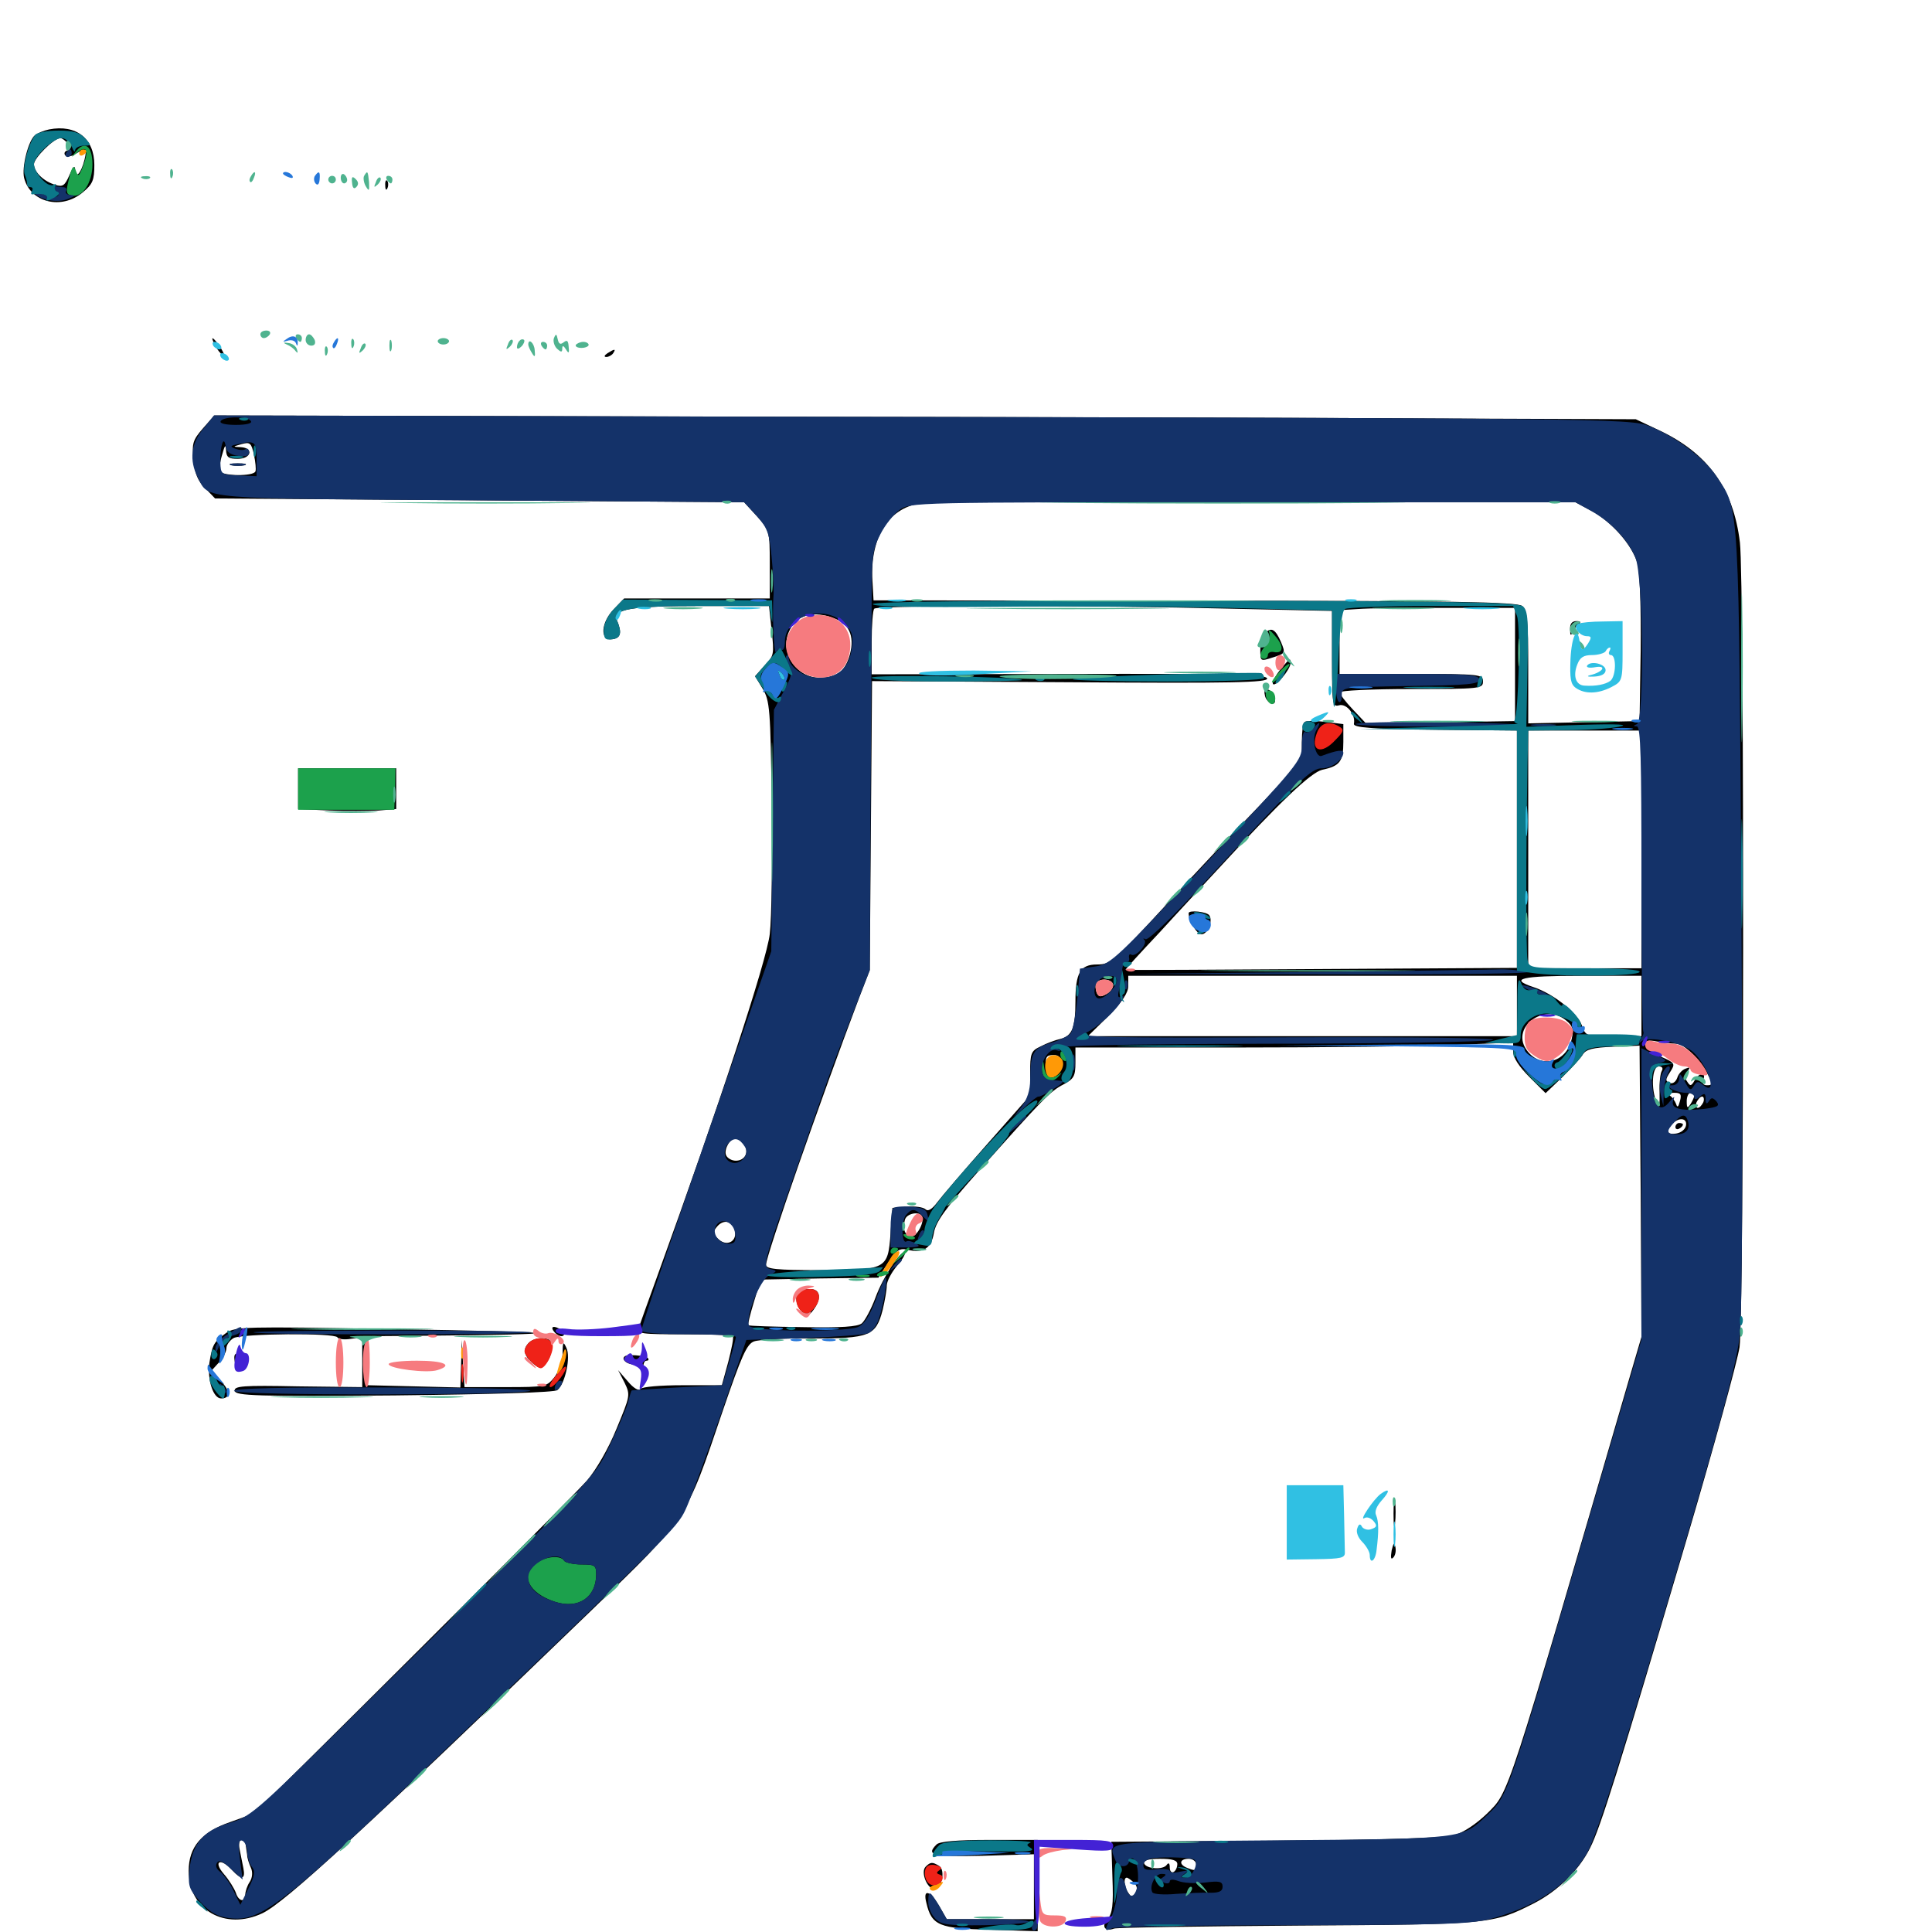 <svg xmlns="http://www.w3.org/2000/svg" viewBox="0 -1000 1000 1000">
	<path fill="#000000" d="M25.391 -933.008C22.656 -932.422 19.336 -931.055 18.164 -930.078C14.648 -927.344 11.133 -913.281 12.5 -907.812C15.82 -895.117 31.836 -891.211 42.773 -900.391C48.047 -904.688 48.828 -906.836 48.828 -914.648C48.828 -928.32 39.453 -935.742 25.391 -933.008ZM34.961 -925.781C36.719 -923.633 36.719 -922.852 34.766 -922.07C33.398 -921.68 33.008 -920.508 33.789 -919.531C34.57 -918.75 37.109 -918.945 39.062 -920.312C44.531 -923.633 45.117 -923.242 43.75 -917.383C41.992 -910.352 39.062 -907.031 38.867 -912.109C38.867 -914.648 37.891 -913.867 35.938 -909.375C33.594 -903.906 32.422 -903.125 28.711 -904.297C22.656 -906.055 17.578 -910.938 17.578 -915.039C17.578 -918.164 27.93 -928.516 31.25 -928.516C32.031 -928.516 33.789 -927.344 34.961 -925.781ZM199.414 -903.906C199.414 -901.758 200 -901.172 200.586 -902.734C201.172 -904.102 200.977 -905.859 200.391 -906.445C199.805 -907.227 199.219 -906.055 199.414 -903.906ZM111.328 -821.289C112.305 -819.141 114.258 -816.797 115.43 -816.016C116.602 -815.43 116.016 -816.992 114.258 -819.922C110.352 -825.781 108.398 -826.758 111.328 -821.289ZM314.453 -817.188C312.695 -816.016 312.5 -815.234 313.867 -815.234C315.039 -815.234 316.797 -816.211 317.383 -817.188C318.945 -819.531 318.164 -819.531 314.453 -817.188ZM105.078 -778.32C99.805 -772.266 99.219 -770.508 100.195 -761.914C100.781 -755.078 102.344 -750.977 106.25 -747.266L111.328 -741.992L248.242 -741.016L385.156 -740.039L391.797 -732.812C398.242 -725.586 398.438 -725.195 398.438 -707.812V-690.234H360.742H323.047L317.773 -684.766C310.938 -677.734 310.352 -668.164 316.992 -669.141C321.289 -669.727 322.07 -672.461 319.336 -678.906C316.992 -684.766 326.367 -686.328 363.281 -686.328H398.047L399.414 -673.438C400.781 -661.523 400.586 -660.352 395.703 -655.469L390.82 -650L394.727 -643.555C398.438 -637.305 398.828 -633.203 399.414 -584.18C399.805 -555.078 399.414 -524.609 398.438 -516.602C396.875 -502.734 371.484 -425.586 340.625 -340.625C335.742 -327.148 331.25 -314.648 330.664 -312.891C329.688 -309.57 331.641 -309.375 353.906 -309.375C367.383 -309.375 378.711 -308.984 379.297 -308.398C379.883 -307.812 378.711 -301.953 376.953 -295.117L373.633 -283.008H353.32C341.992 -283.008 332.422 -282.227 331.445 -281.055C330.664 -279.883 327.93 -281.445 325 -284.961L319.922 -290.82L323.242 -284.375C326.367 -277.93 326.172 -277.539 319.141 -260.547C315.039 -250.391 308.594 -239.258 303.906 -233.789C298.047 -226.953 198.633 -127.539 131.836 -61.719C131.445 -61.328 125.586 -59.18 118.945 -56.836C104.297 -51.758 97.656 -43.945 97.656 -31.641C97.656 -11.328 116.602 -0.586 135.938 -9.766C147.656 -15.43 187.891 -52.344 306.25 -166.602C356.445 -215.234 354.688 -212.5 374.219 -270.117C383.789 -298.047 386.523 -304.297 390.234 -305.664C392.773 -306.641 406.25 -307.422 420.117 -307.227C450 -307.227 453.32 -308.398 456.836 -321.875C458.008 -326.758 458.984 -332.422 458.984 -334.57C458.984 -336.719 461.328 -341.211 464.062 -344.531C466.992 -347.852 468.75 -350.977 468.359 -351.562C466.406 -353.32 457.031 -339.062 453.125 -328.32C450.977 -322.461 447.656 -316.406 446.094 -315.039C443.945 -313.281 435.352 -312.695 415.43 -313.086C400.391 -313.281 387.695 -313.672 387.305 -314.062C386.914 -314.258 388.281 -319.727 390.234 -326.172L393.75 -337.695L424.219 -338.281L454.688 -338.672L459.766 -346.484C464.062 -353.125 465.82 -354.102 469.727 -353.125C477.734 -351.172 482.031 -353.711 483.398 -361.914C484.375 -367.578 489.258 -374.414 506.25 -393.555C539.844 -431.25 543.555 -435.156 550.391 -438.672C555.859 -441.602 556.641 -442.969 556.641 -450V-457.812H640.234C686.328 -457.812 737.305 -458.398 753.516 -459.18L783.203 -460.352V-455.664C783.203 -452.539 786.328 -447.852 791.602 -442.578L800 -434.18L808.789 -442.578C813.477 -447.266 818.359 -452.539 819.336 -454.297C820.898 -456.836 824.609 -457.812 834.961 -458.203L848.633 -458.789L849.219 -383.398L849.609 -308.008L843.945 -288.672C778.906 -65.625 781.25 -72.852 769.727 -61.328C764.258 -56.055 757.617 -51.562 752.93 -50.195C747.852 -48.633 716.406 -47.656 660.156 -47.266L575.195 -46.68L575.781 -28.516C576.367 -13.672 575.781 -9.57 573.242 -6.641C569.922 -2.93 571.875 0 576.562 -1.758C577.93 -2.344 620.898 -2.93 671.875 -3.32C771.875 -3.906 772.656 -4.102 793.945 -14.844C806.445 -21.289 817.188 -31.836 823.047 -43.555C828.32 -53.906 837.891 -84.18 873.828 -206.055C887.305 -251.758 899.219 -295.312 900.391 -302.734C902.734 -319.336 902.93 -698.633 900.586 -719.141C897.266 -747.07 883.984 -765.625 858.203 -777.539L846.68 -783.008L743.164 -783.398C686.328 -783.789 520.703 -784.18 375.195 -784.375L110.938 -784.961ZM130.664 -780.859C128.711 -782.617 115.234 -783.594 115.234 -781.836C115.234 -780.859 118.945 -780.078 123.438 -780.078C127.93 -780.078 131.055 -780.469 130.664 -780.859ZM132.227 -756.055C131.445 -753.32 114.648 -753.516 113.672 -756.25C113.477 -757.227 113.867 -761.133 115.039 -764.844C116.406 -769.727 116.797 -770.117 116.992 -766.992C117.188 -763.281 118.359 -762.5 123.047 -762.5C130.078 -762.5 131.445 -768.164 124.609 -768.555C120.312 -768.75 120.312 -768.75 125 -770.117C129.297 -771.289 130.078 -770.898 131.445 -764.648C132.227 -760.938 132.617 -757.031 132.227 -756.055ZM823.438 -735.742C834.18 -730.078 845.117 -717.578 847.656 -708.008C848.828 -703.32 849.414 -685.352 849.219 -663.477L848.633 -626.758L819.922 -626.172L791.016 -625.586V-654.688C791.016 -678.711 790.43 -684.375 787.891 -686.328C785.547 -688.477 751.367 -689.062 618.555 -689.062L452.148 -689.258L451.562 -699.414C450.195 -722.461 460.547 -738.086 478.125 -739.648C483.203 -740.039 561.133 -740.234 651.367 -740.234L815.43 -740.039ZM636.328 -684.961L689.453 -683.789V-658.789C689.453 -635.352 689.648 -633.984 693.164 -634.961C697.07 -635.938 701.758 -630.078 700.781 -625.391C700.391 -623.438 709.18 -622.656 742.773 -622.266L785.156 -621.875V-560.352V-499.023L684.18 -498.438C628.516 -498.047 582.812 -497.852 582.617 -498.047C582.227 -498.047 590.234 -506.836 600.195 -517.383C609.961 -528.125 623.828 -542.969 630.859 -550.586C662.5 -584.961 678.516 -600.195 684.375 -601.562C693.555 -603.516 695.312 -605.859 695.312 -616.016V-625.195L686.133 -626.367C680.859 -626.953 676.172 -626.953 675.391 -626.367C674.414 -625.977 673.828 -621.094 673.828 -615.82V-606.055L650.977 -582.031C638.281 -568.945 616.016 -545.312 601.562 -529.492C576.562 -502.344 574.805 -500.781 567.773 -500.781C559.18 -500.781 556.641 -496.484 556.641 -481.641C556.641 -467.969 554.883 -463.867 549.023 -462.305C546.289 -461.719 541.602 -459.961 538.672 -458.398C533.594 -456.055 533.203 -454.883 533.203 -444.336V-433.008L511.328 -408.203C499.219 -394.531 487.5 -380.859 485.156 -377.734C482.422 -374.023 480.273 -372.852 479.102 -374.023C477.93 -375.195 473.633 -375.781 469.531 -375.391L461.914 -374.805L460.938 -361.523C459.57 -342.969 458.984 -342.578 424.414 -342.578C401.953 -342.578 396.484 -343.164 396.484 -345.312C396.484 -350 424.609 -430.469 444.922 -484.18L450.195 -497.852L450.781 -572.656L451.367 -647.461L553.906 -646.875C638.086 -646.289 656.25 -646.68 655.859 -648.828C655.469 -650.977 636.328 -651.367 553.32 -651.172L451.172 -650.977V-667.383C451.172 -676.367 451.758 -684.375 452.539 -684.961C454.102 -686.719 567.773 -686.719 636.328 -684.961ZM784.18 -656.055V-626.758L745.508 -626.172L706.836 -625.781L700.195 -632.812C696.484 -636.719 693.359 -640.82 693.359 -641.602C693.359 -642.578 710.156 -643.359 730.469 -643.359C766.211 -643.359 767.578 -643.555 767.578 -647.266C767.578 -650.977 766.211 -651.172 730.469 -651.172H693.359V-667.578V-684.18L702.734 -684.766C707.812 -685.156 728.125 -685.547 748.047 -685.352H784.18ZM432.422 -679.688C440.234 -676.562 442.578 -669.531 439.453 -659.766C436.914 -652.148 432.617 -649.219 424.219 -649.219C412.305 -649.219 403.711 -661.914 408.203 -672.656C411.914 -681.836 421.094 -684.375 432.422 -679.688ZM407.031 -649.023C407.617 -650 406.836 -651.172 405.273 -651.953C403.711 -652.539 402.344 -652.148 402.344 -651.172C402.344 -648.633 405.859 -646.875 407.031 -649.023ZM399.805 -646.875C400.391 -648.242 400.195 -650 399.609 -650.586C399.023 -651.367 398.438 -650.195 398.633 -648.047C398.633 -645.898 399.219 -645.312 399.805 -646.875ZM849.609 -560.352V-498.828H820.312H791.016V-560.352V-621.875H820.312H849.609ZM785.156 -479.297V-463.672H674.219H563.086L573.633 -474.023C580.859 -481.445 583.984 -486.133 583.984 -489.648V-494.922H684.57H785.156ZM849.609 -479.297V-463.672H835.156C820.898 -463.672 820.703 -463.672 818.75 -469.336C816.406 -475.781 803.906 -485.742 793.75 -489.062C780.859 -493.359 787.109 -494.922 818.359 -494.922H849.609ZM576.172 -490.039C576.172 -488.477 574.414 -486.328 572.461 -485.352C569.531 -483.789 568.555 -483.984 567.578 -486.328C566.992 -488.086 566.797 -490.234 567.578 -491.211C569.336 -494.141 576.172 -493.164 576.172 -490.039ZM810.547 -471.875C814.062 -468.945 814.648 -467.188 813.477 -462.109C810.742 -449.609 796.68 -446.484 789.844 -457.031C782.227 -468.555 799.414 -481.055 810.547 -471.875ZM867.578 -459.766C871.68 -459.766 879.688 -451.953 883.984 -443.75C886.523 -438.867 886.523 -438.281 883.594 -438.281C881.641 -438.281 880.859 -439.258 881.641 -441.211C883.203 -445.312 879.492 -444.922 877.148 -440.82C875.391 -437.695 874.805 -437.695 873.242 -440.234C871.875 -441.992 872.07 -443.945 873.438 -445.508C875 -447.461 874.805 -447.852 872.461 -446.875C870.703 -446.289 868.75 -444.141 868.164 -442.188C867.383 -440.039 865.82 -438.867 864.258 -439.453C861.914 -440.43 861.914 -441.211 864.453 -445.117C867.188 -449.414 867.188 -449.805 859.57 -453.125C849.805 -457.617 848.633 -462.891 857.617 -460.938C860.938 -460.352 865.43 -459.766 867.578 -459.766ZM548.438 -448.633C547.656 -440.82 541.992 -440.43 541.406 -448.047C541.016 -452.734 541.602 -453.906 545.117 -453.906C548.242 -453.906 549.023 -452.93 548.438 -448.633ZM860.156 -445.703C859.375 -444.531 858.789 -439.453 858.984 -434.57C859.18 -427.93 858.789 -426.562 857.422 -429.492C854.492 -436.523 855.078 -448.047 858.594 -448.047C860.352 -448.047 860.938 -447.07 860.156 -445.703ZM869.531 -430.078C868.75 -426.953 868.164 -426.562 867.578 -428.516C866.992 -430.078 865.625 -432.031 864.453 -432.812C863.281 -433.789 864.062 -434.375 866.602 -434.375C869.922 -434.375 870.508 -433.594 869.531 -430.078ZM876.953 -433.008C876.953 -432.031 875.977 -430.078 875 -428.516C873.438 -426.172 873.047 -426.367 873.047 -430.078C873.047 -432.422 874.023 -434.375 875 -434.375C876.172 -434.375 876.953 -433.789 876.953 -433.008ZM881.641 -429.492C880.859 -427.93 879.688 -426.562 878.711 -426.562C877.93 -426.562 877.539 -427.93 878.125 -429.492C878.906 -431.055 880.078 -432.422 881.055 -432.422C881.836 -432.422 882.227 -431.055 881.641 -429.492ZM888.672 -428.32C888.672 -429.297 887.891 -430.859 886.719 -431.445C885.742 -432.031 884.766 -431.836 884.766 -430.664C884.766 -429.688 885.742 -428.125 886.719 -427.539C887.891 -426.953 888.672 -427.148 888.672 -428.32ZM872.656 -417.383C872.266 -415.43 870.117 -413.672 867.578 -413.281C862.891 -412.5 861.914 -414.648 865.625 -418.359C869.141 -421.875 873.438 -421.289 872.656 -417.383ZM384.766 -408.008C388.086 -404.102 385.742 -399.219 380.859 -399.219C378.711 -399.219 376.367 -400.586 375.781 -402.148C374.609 -405.078 377.93 -410.938 380.859 -410.938C381.641 -410.938 383.398 -409.57 384.766 -408.008ZM477.148 -370.508C478.711 -367.773 474.805 -360.156 471.875 -360.156C468.555 -360.156 466.992 -363.672 468.359 -368.555C469.141 -371.875 475.586 -373.242 477.148 -370.508ZM380.469 -362.5C381.25 -357.031 375.781 -354.688 371.68 -358.789C368.945 -361.328 368.945 -362.5 371.094 -365.039C374.609 -369.336 379.688 -367.969 380.469 -362.5ZM127.148 -45.312C127.344 -43.945 127.734 -41.406 127.93 -39.844C127.93 -38.281 128.906 -35.352 129.883 -33.203C130.859 -31.055 130.664 -28.125 129.297 -25.977C127.93 -24.023 126.953 -20.898 126.953 -19.336C126.953 -15.039 123.438 -15.82 122.07 -20.312C121.289 -22.461 118.555 -26.953 115.82 -30.078C110.156 -36.719 114.062 -38.672 120.117 -32.031C125 -26.758 127.148 -27.148 125.977 -33.008C125.391 -35.742 124.609 -40.039 124.023 -42.773C123.438 -45.508 123.828 -47.656 125 -47.656C125.977 -47.656 127.148 -46.484 127.148 -45.312ZM609.375 -35.156C609.375 -33.594 608.594 -31.641 607.422 -31.055C606.445 -30.469 605.469 -31.445 605.469 -33.398C605.469 -35.547 604.883 -36.133 603.906 -34.766C602.148 -32.031 593.164 -32.617 592.188 -35.547C591.797 -37.109 594.531 -37.891 600.391 -37.891C606.836 -37.891 609.375 -37.109 609.375 -35.156ZM619.141 -34.961C619.141 -31.641 618.75 -31.445 614.453 -33.203C609.961 -34.961 610.547 -37.891 615.234 -37.891C617.383 -37.891 619.141 -36.523 619.141 -34.961ZM587.891 -34.18C587.891 -36.914 584.766 -36.328 582.031 -33.008C579.297 -29.883 580.078 -29.492 584.766 -31.25C586.523 -31.836 587.891 -33.203 587.891 -34.18ZM586.914 -25.586C588.672 -23.828 588.867 -21.875 587.695 -20.117C586.133 -17.773 585.742 -17.773 583.984 -20.312C581.836 -23.438 581.445 -28.125 583.203 -28.125C583.789 -28.125 585.352 -26.953 586.914 -25.586ZM600.195 -23.828C598.828 -27.344 595.312 -26.758 596.094 -23.047C596.484 -21.484 597.266 -20.117 598.242 -20.117C599.023 -20.312 601.367 -20.312 603.516 -20.312C605.859 -20.312 607.422 -21.68 607.422 -23.438C607.422 -26.172 607.031 -26.367 604.102 -24.023C601.562 -21.875 600.781 -21.875 600.195 -23.828ZM614.258 -24.219C612.5 -27.148 609.961 -26.562 609.961 -23.242C609.961 -21.094 612.109 -20.312 618.555 -20.703C623.242 -20.898 626.953 -21.875 626.953 -23.047C626.953 -24.219 627.734 -24.023 628.711 -22.461C629.883 -20.703 630.859 -20.508 631.641 -22.07C634.18 -26.172 623.633 -27.344 617.773 -23.633C616.602 -22.852 615.039 -23.047 614.258 -24.219ZM119.727 -759.18C117.773 -759.766 119.336 -760.156 123.047 -760.156C126.758 -760.156 128.32 -759.766 126.562 -759.18C124.609 -758.789 121.484 -758.789 119.727 -759.18ZM812.695 -674.219C812.695 -671.094 813.086 -670.703 813.867 -672.656C814.453 -674.219 816.016 -676.172 817.188 -676.953C818.555 -677.93 817.969 -678.516 816.016 -678.516C813.672 -678.516 812.5 -677.148 812.695 -674.219ZM821.875 -663.477C820.312 -664.062 820.898 -664.648 823.047 -664.648C825.195 -664.844 826.367 -664.258 825.586 -663.672C825 -663.086 823.242 -662.891 821.875 -663.477ZM654.688 -672.266C653.32 -670.898 652.344 -667.188 652.344 -663.672C652.344 -657.617 652.344 -657.617 658.984 -659.766C665.234 -661.719 665.43 -661.914 663.086 -667.578C660.156 -674.414 658.008 -675.586 654.688 -672.266ZM662.305 -652.93C659.766 -649.609 658.203 -646.484 658.984 -645.898C660.352 -644.531 667.773 -653.32 667.969 -656.641C667.969 -659.766 667.773 -659.57 662.305 -652.93ZM654.688 -640.234C654.883 -638.477 656.445 -636.523 657.812 -635.938C659.57 -635.352 660.352 -636.328 659.766 -638.672C659.57 -640.43 658.008 -642.383 656.641 -642.969C654.883 -643.555 654.102 -642.578 654.688 -640.234ZM615.234 -527.344C615.234 -523.438 619.531 -516.406 621.875 -516.406C625 -516.406 627.93 -523.047 625.977 -526.172C624.805 -528.125 615.234 -529.102 615.234 -527.344ZM867.188 -416.602C867.188 -417.773 868.164 -418.75 869.141 -418.75C870.312 -418.75 871.094 -418.359 871.094 -417.969C871.094 -417.383 870.312 -416.406 869.141 -415.82C868.164 -415.234 867.188 -415.625 867.188 -416.602ZM154.297 -591.797V-581.25L170.508 -580.469C179.297 -580.078 190.625 -580.273 195.898 -580.469L205.078 -581.25V-591.797V-602.344H179.688H154.297ZM186.133 -589.258C187.305 -589.844 185.938 -590.234 182.617 -590.234C179.492 -590.234 178.32 -589.844 180.273 -589.258C182.031 -588.867 184.766 -588.867 186.133 -589.258ZM413.477 -331.445C411.133 -329.102 412.109 -323.633 415.234 -320.898C417.969 -318.75 418.75 -318.945 421.094 -322.07C425.391 -327.93 424.609 -332.812 419.336 -332.812C416.797 -332.812 414.062 -332.227 413.477 -331.445ZM117.188 -310.156C110.742 -305.469 109.961 -304.297 108.398 -294.727C107.227 -285.742 110.352 -276.172 114.453 -276.172C119.336 -276.172 119.336 -280.078 114.258 -285.156L109.18 -290.234L113.086 -294.531C115.43 -296.875 117.188 -300.391 117.188 -302.148C117.188 -303.906 118.945 -306.25 120.898 -307.422C125.391 -309.766 173.242 -310.156 174.609 -307.812C175.195 -306.836 178.32 -306.445 181.641 -307.031L187.5 -307.812V-294.922V-282.031L154.297 -282.422C125.586 -283.008 121.094 -282.617 121.484 -280.078C122.07 -277.539 132.422 -277.148 204.102 -277.734C256.25 -278.32 287.109 -279.297 288.477 -280.469C292.578 -283.789 295.508 -297.656 293.164 -302.344C291.602 -305.859 291.211 -305.664 291.211 -299.414C291.016 -295.312 289.258 -290.039 286.914 -287.109C283.008 -282.227 282.227 -282.031 261.719 -282.031H240.43L239.648 -294.336L239.062 -306.445L238.672 -294.141L238.281 -281.836L214.453 -282.422L190.43 -283.008V-295.703V-308.398L215.82 -308.594C302.539 -309.375 297.852 -310.547 199.219 -312.109C127.734 -313.477 121.68 -313.281 117.188 -310.156ZM287.109 -310.352C288.477 -308.789 290.43 -308.008 291.406 -308.594C292.578 -309.375 292.383 -310.547 290.82 -311.523C286.523 -314.258 284.375 -313.477 287.109 -310.352ZM273.828 -305.078C270.508 -301.758 270.898 -298.828 275.391 -294.727C278.906 -291.602 279.688 -291.406 282.227 -293.945C284.766 -296.68 285.938 -300.195 285.352 -305.078C285.156 -308.008 276.953 -308.203 273.828 -305.078ZM121.484 -295.312C121.875 -292.969 123.438 -290.82 125 -290.82C129.297 -290.82 128.711 -298.438 124.414 -299.219C121.484 -299.805 120.898 -299.023 121.484 -295.312ZM323.242 -297.852C321.484 -296.289 324.609 -293.75 328.125 -293.75C330.078 -293.75 332.227 -292.188 332.617 -290.43C333.008 -288.477 333.203 -288.867 333.008 -291.406C332.812 -293.75 333.398 -295.703 334.57 -295.703C335.742 -295.703 335.938 -296.289 335.352 -297.07C333.789 -298.438 324.414 -299.219 323.242 -297.852ZM206.641 -292.383C204.102 -292.773 205.664 -293.164 209.961 -293.164C214.258 -293.359 216.211 -292.969 214.453 -292.383C212.5 -291.992 208.984 -291.992 206.641 -292.383ZM222.266 -292.383C220.703 -292.969 221.289 -293.555 223.438 -293.555C225.586 -293.75 226.758 -293.164 225.977 -292.578C225.391 -291.992 223.633 -291.797 222.266 -292.383ZM721.289 -216.602C721.289 -210.156 721.68 -207.812 722.07 -211.328C722.461 -214.844 722.461 -220.117 722.07 -223.047C721.68 -225.977 721.289 -223.047 721.289 -216.602ZM720.312 -197.461C719.727 -193.75 719.922 -192.578 721.094 -193.75C722.266 -194.922 722.656 -197.266 722.266 -199.219C721.68 -201.953 721.289 -201.562 720.312 -197.461ZM484.766 -45.312C479.102 -39.648 482.617 -38.867 508.789 -39.453L535.156 -40.234V-23.438V-6.641H512.695H490.039L486.133 -13.477C481.25 -21.68 477.539 -22.461 479.492 -15.039C482.227 -3.32 486.133 -1.758 512.695 -1.172L537.109 -0.391V-24.023V-47.656H512.109C495.312 -47.656 486.328 -46.875 484.766 -45.312ZM479.102 -33.789C476.367 -31.055 479.883 -22.266 483.594 -22.266C487.5 -22.266 489.453 -32.031 486.133 -34.18C482.617 -36.328 481.641 -36.328 479.102 -33.789Z"/>
	<path fill="#ff9906" d="M41.016 -920.508C41.016 -921.68 41.992 -922.656 42.969 -922.656C44.141 -922.656 44.922 -922.266 44.922 -921.875C44.922 -921.289 44.141 -920.312 42.969 -919.727C41.992 -919.141 41.016 -919.531 41.016 -920.508ZM542.383 -452.539C539.844 -450.195 541.016 -442.188 543.75 -442.188C547.656 -442.188 551.367 -447.461 550 -450.977C548.828 -453.906 544.531 -454.883 542.383 -452.539ZM461.719 -350C460.938 -348.633 458.789 -345.312 457.227 -342.578C452.93 -336.133 457.812 -339.258 462.891 -346.484C465.234 -349.805 466.211 -352.344 465.039 -352.344C464.062 -352.344 462.5 -351.172 461.719 -350ZM238.672 -299.609C238.672 -296.875 239.062 -295.898 239.648 -297.266C240.039 -298.438 240.039 -300.781 239.648 -302.148C239.062 -303.32 238.672 -302.344 238.672 -299.609ZM289.648 -294.336C287.695 -287.695 287.695 -287.305 290.234 -290.625C292.578 -293.945 294.141 -301.562 292.383 -301.562C292.188 -301.562 291.016 -298.242 289.648 -294.336ZM483.594 -24.414C481.25 -23.438 480.664 -22.461 481.836 -21.68C483.008 -20.898 484.961 -21.68 486.328 -23.242C489.062 -26.562 488.867 -26.562 483.594 -24.414Z"/>
	<path fill="#ef2218" d="M681.641 -620.703C677.93 -611.133 683.984 -608.984 691.406 -617.188C695.508 -621.289 695.703 -622.461 693.359 -623.828C688.086 -627.148 683.594 -625.977 681.641 -620.703ZM413.477 -331.445C411.133 -329.297 411.914 -323.633 414.844 -321.289C416.992 -319.531 418.359 -319.727 420.703 -322.07C425.586 -326.953 424.805 -332.812 419.336 -332.812C416.797 -332.812 414.062 -332.227 413.477 -331.445ZM273.828 -305.078C272.461 -303.711 271.484 -301.758 271.484 -300.586C271.484 -298.242 277.734 -291.797 279.883 -291.797C282.617 -291.797 287.109 -301.172 285.938 -304.297C284.57 -308.008 277.148 -308.398 273.828 -305.078ZM238.867 -288.867C238.867 -284.57 239.258 -283.008 239.648 -285.547C240.039 -287.891 240.039 -291.406 239.648 -293.359C239.062 -295.117 238.672 -293.164 238.867 -288.867ZM287.5 -287.695C284.961 -284.57 283.789 -282.031 284.961 -282.031C287.109 -282.031 294.141 -291.406 292.773 -292.578C292.383 -292.969 290.039 -290.625 287.5 -287.695ZM479.102 -32.812C477.734 -28.906 479.883 -24.219 483.203 -24.219C487.109 -24.219 489.648 -28.711 486.523 -29.688C484.57 -30.273 484.57 -30.859 486.328 -32.031C487.891 -33.008 487.305 -33.789 484.375 -34.57C481.836 -35.156 479.883 -34.57 479.102 -32.812Z"/>
	<path fill="#1ca14c" d="M39.062 -921.289C36.719 -918.359 36.719 -918.164 39.062 -920.312C44.922 -925.391 46.289 -922.656 42.773 -913.477C40.82 -908.594 40.43 -908.398 39.258 -911.719C38.086 -914.844 37.305 -914.062 35.742 -907.617C33.984 -900.781 34.18 -899.414 36.914 -898.828C42.383 -897.266 47.852 -905.273 47.852 -914.844C47.852 -924.609 43.75 -927.539 39.062 -921.289ZM657.031 -672.266C657.617 -670.312 656.836 -667.578 655.273 -666.016C651.953 -662.695 651.367 -658.984 654.297 -658.984C655.469 -658.984 656.25 -659.961 656.25 -660.938C656.25 -662.109 657.617 -662.891 659.375 -662.5C664.453 -661.523 664.648 -665.625 659.961 -670.898C657.227 -674.219 656.25 -674.609 657.031 -672.266ZM662.5 -652.539C656.445 -646.094 657.227 -644.336 663.281 -650.586C666.016 -653.32 667.773 -655.859 667.383 -656.25C666.992 -656.641 664.844 -655.078 662.5 -652.539ZM655.664 -642.188C654.102 -640.625 656.25 -635.547 658.398 -635.547C660.547 -635.547 660.742 -640.82 658.398 -642.188C657.617 -642.773 656.25 -642.773 655.664 -642.188ZM154.297 -591.602V-580.859H179.297H204.102L204.492 -591.602L204.688 -602.344H179.492H154.297ZM186.133 -589.258C187.305 -589.844 185.938 -590.234 182.617 -590.234C179.492 -590.234 178.32 -589.844 180.273 -589.258C182.031 -588.867 184.766 -588.867 186.133 -589.258ZM548.828 -454.102C548.828 -452.93 549.609 -451.562 550.781 -450.977C551.953 -450.391 552.148 -451.172 551.562 -452.734C550.195 -456.25 548.828 -456.836 548.828 -454.102ZM539.258 -447.461C539.062 -441.016 543.945 -438.281 548.047 -442.969C549.609 -444.727 549.805 -445.117 548.438 -444.141C544.336 -440.82 541.211 -441.992 540.43 -447.656L539.648 -452.93ZM468.359 -359.766C466.797 -361.328 467.578 -361.523 470.898 -360.742C473.438 -359.961 474.414 -359.18 472.852 -358.594C471.484 -358.203 469.336 -358.789 468.359 -359.766ZM460.938 -352.148C460.938 -353.32 461.914 -354.297 462.891 -354.297C464.062 -354.297 464.844 -353.906 464.844 -353.516C464.844 -352.93 464.062 -351.953 462.891 -351.367C461.914 -350.781 460.938 -351.172 460.938 -352.148ZM465.625 -350L461.914 -345.508L466.406 -349.219C470.508 -352.734 471.68 -354.297 470.117 -354.297C469.727 -354.297 467.773 -352.344 465.625 -350ZM454.102 -340.43C454.492 -341.211 456.25 -341.992 458.008 -341.992C461.523 -341.992 460.156 -340.039 456.055 -339.453C454.492 -339.258 453.516 -339.648 454.102 -340.43ZM443.945 -339.258C441.992 -339.844 443.164 -340.234 446.289 -340.234C449.609 -340.234 450.977 -339.844 449.805 -339.258C448.438 -338.867 445.703 -338.867 443.945 -339.258ZM277.734 -191.016C268.945 -184.961 273.438 -175.391 287.305 -170.898C299.414 -166.992 308.594 -173.242 308.594 -185.156C308.594 -189.844 307.812 -190.234 300.977 -190.234C296.68 -190.234 292.578 -191.211 291.992 -192.188C290.234 -195.117 282.617 -194.531 277.734 -191.016Z"/>
	<path fill="#143269" d="M34.18 -920.703C33.594 -919.727 33.984 -918.75 34.961 -918.75C36.133 -918.75 37.109 -919.727 37.109 -920.703C37.109 -921.875 36.719 -922.656 36.328 -922.656C35.742 -922.656 34.766 -921.875 34.18 -920.703ZM27.148 -902.539C24.414 -904.102 24.023 -904.883 25.977 -904.297C27.93 -903.711 30.859 -903.125 32.422 -903.125C34.18 -903.125 34.766 -902.344 34.18 -901.172C33.594 -900.195 34.57 -899.219 36.523 -899.023C39.258 -899.023 38.867 -898.438 35.352 -897.07C29.688 -894.727 20.703 -896.484 17.578 -900.195C15.625 -902.539 16.406 -902.344 21.289 -900C28.711 -896.289 33.789 -898.438 27.148 -902.539ZM105.273 -778.125C98.828 -770.508 97.852 -761.719 102.344 -752.93C108.398 -741.406 100.195 -741.992 248.438 -741.016L385.156 -740.039L391.602 -733.008C397.266 -726.758 398.242 -724.023 399.414 -711.328C400.195 -703.32 400.586 -694.727 400.391 -692.188C399.609 -683.398 400.586 -659.961 401.758 -662.5C402.148 -663.672 403.516 -664.453 404.492 -663.672C405.469 -663.086 406.25 -665.039 406.25 -667.773C406.25 -681.25 426.562 -687.695 436.914 -677.344C441.211 -673.047 441.797 -671.094 440.82 -664.258C439.453 -654.102 433.789 -649.219 423.633 -649.219C416.406 -649.219 408.203 -654.688 408.203 -659.766C408.203 -660.742 407.617 -661.133 407.031 -660.547C406.445 -659.961 407.031 -657.617 408.398 -655.469C410.352 -652.344 409.961 -650.195 405.664 -642.188L400.586 -632.617L399.805 -570.117L399.219 -507.617L379.102 -450C345.312 -352.734 332.031 -313.477 332.031 -311.328C332.031 -310.156 341.016 -309.375 356.445 -309.375C369.922 -309.375 380.859 -308.789 380.859 -308.008C380.859 -307.031 379.297 -301.172 377.344 -294.727L373.828 -283.008L350.391 -281.836C337.695 -281.055 326.953 -280.469 326.953 -280.273C326.758 -280.273 325.977 -277.734 325.195 -274.805C324.609 -271.875 320.312 -261.914 316.016 -252.734C307.227 -234.57 312.891 -240.43 176.758 -105.859C132.227 -61.914 129.297 -59.57 118.75 -56.445C105.273 -52.539 99.414 -45.703 98.047 -32.031C97.266 -23.633 97.852 -22.07 103.711 -15.625C108.594 -10.156 112.5 -8.008 118.359 -7.227C135.742 -4.883 145.898 -13.086 248.047 -111.133C351.953 -210.938 350.977 -209.766 355.664 -220.508C358.008 -225.977 366.016 -247.461 373.242 -268.359L386.328 -306.445L416.211 -307.422C432.812 -308.008 447.656 -309.18 449.609 -309.961C451.367 -310.938 453.711 -313.867 454.688 -316.797C457.031 -322.852 459.766 -338.672 458.398 -338.672C458.008 -338.672 455.469 -333.398 453.125 -326.758C449.805 -318.359 447.266 -314.453 443.945 -313.086C436.523 -310.352 388.672 -310.742 387.695 -313.867C385.742 -318.555 393.359 -337.5 398.047 -339.844C402.344 -341.992 402.539 -342.188 398.633 -343.164C394.727 -344.141 395.117 -346.094 408.398 -383.984C429.297 -444.141 430.469 -447.266 440.625 -473.438L450.195 -497.852L450.586 -582.812C450.977 -629.492 451.172 -678.32 451.172 -691.406C451.172 -711.914 451.758 -716.016 455.664 -723.438C458.008 -728.125 462.5 -733.789 465.43 -735.938C470.898 -740.039 472.461 -740.039 643.164 -740.039H815.43L823.242 -735.742C833.398 -730.273 842.773 -720.508 846.484 -711.328C850.586 -701.758 851.172 -626.758 847.266 -625.195C845.312 -624.414 845.312 -624.023 847.266 -624.023C849.219 -623.828 849.609 -607.227 849.609 -545.508C849.609 -502.344 850 -466.602 850.586 -466.016C850.977 -465.43 850.391 -463.672 849.219 -461.914C847.266 -459.375 847.461 -459.18 849.414 -460.938C852.93 -464.062 871.094 -460.352 876.367 -455.469C884.57 -447.852 889.258 -432.031 881.445 -438.477C879.102 -440.43 878.32 -440.43 876.953 -438.281C875 -435.156 874.609 -435.352 871.484 -441.211C869.531 -444.531 869.336 -444.727 869.141 -441.797C869.141 -439.844 867.578 -438.281 865.82 -438.281C862.891 -438.281 862.695 -437.891 865.234 -436.328C866.797 -435.352 870.117 -434.375 872.656 -434.375C875 -434.375 876.953 -433.398 876.953 -432.227C876.953 -430.664 877.93 -430.664 879.883 -432.422C882.227 -434.375 882.812 -434.18 882.812 -431.25C882.812 -428.516 883.398 -428.32 884.57 -430.078C885.742 -432.031 886.523 -432.031 888.477 -429.883C890.234 -427.539 889.258 -426.953 881.641 -425.977C869.922 -424.805 864.648 -426.172 866.016 -430.273C866.992 -432.812 866.797 -432.812 864.453 -430.078C858.984 -423.047 855.469 -427.539 854.883 -442.383C854.492 -447.461 855.273 -449.023 858.984 -449.805C863.281 -450.977 863.086 -451.172 856.641 -454.102L849.609 -457.422V-382.031V-306.641L826.953 -229.492C779.102 -66.016 781.055 -71.289 769.141 -59.961C756.836 -48.242 757.227 -48.242 662.695 -47.461C569.336 -46.68 573.438 -47.07 577.344 -37.109C578.711 -33.398 583.398 -33.008 584.375 -36.328C586.133 -41.406 589.258 -35.547 589.062 -27.93C588.867 -18.555 584.766 -15.43 582.812 -23.047C581.055 -30.664 578.125 -29.102 578.125 -20.898C578.125 -16.797 576.758 -10.938 575.195 -7.812C571.484 -0.781 571.484 0 575.781 -1.953C577.539 -2.734 619.922 -3.516 669.922 -3.516C751.758 -3.711 761.914 -4.102 773.242 -7.227C796.289 -13.867 811.914 -24.805 821.289 -40.625C826.562 -49.609 840.625 -94.336 875 -210.938C892.578 -270.898 899.219 -296.094 900.586 -309.57C901.758 -321.484 902.148 -398.438 901.367 -526.172C900 -741.992 900.391 -735.547 888.672 -753.125C882.227 -762.891 867.383 -774.023 853.516 -779.492C843.555 -783.398 832.227 -783.594 368.359 -784.375L110.742 -784.961ZM129.883 -782.031C130.664 -780.859 127.539 -780.078 122.07 -780.078C116.602 -780.078 113.477 -780.859 114.258 -782.031C114.844 -783.203 118.359 -783.984 122.07 -783.984C125.781 -783.984 129.297 -783.203 129.883 -782.031ZM123.242 -764.062C127.148 -763.477 128.906 -764.062 128.906 -765.82C128.906 -767.383 128.125 -768.164 127.148 -767.578C126.172 -766.797 123.828 -766.992 121.68 -767.773C118.75 -768.945 119.141 -769.336 124.023 -770.312C132.031 -772.07 132.812 -771.289 132.812 -761.914V-753.516L123.633 -753.906C114.453 -754.297 114.258 -754.492 114.062 -760.742C113.867 -768.945 115.82 -775.195 116.797 -769.141C117.188 -766.016 119.141 -764.648 123.242 -764.062ZM873.438 -420.312C875.195 -415.82 872.852 -412.891 867.969 -412.891C862.5 -412.891 862.109 -414.258 866.602 -419.141C870.312 -423.242 872.266 -423.633 873.438 -420.312ZM385.547 -406.445C388.281 -402.344 383.008 -396.484 378.32 -398.438C374.414 -399.805 374.023 -405.273 377.344 -408.594C380.273 -411.523 382.812 -410.742 385.547 -406.445ZM380.469 -361.719C381.055 -357.422 380.273 -356.25 377.344 -356.25C372.461 -356.25 368.75 -360.742 370.312 -364.844C372.461 -370.312 379.688 -367.969 380.469 -361.719ZM291.992 -192.188C292.578 -191.211 296.68 -190.234 300.977 -190.234C307.812 -190.234 308.594 -189.844 308.594 -185.156C308.594 -173.242 299.414 -166.992 287.305 -170.898C278.125 -173.828 273.438 -178.125 273.438 -183.594C273.438 -191.016 288.477 -198.047 291.992 -192.188ZM127.93 -41.406C128.125 -38.477 129.102 -35.156 130.469 -33.594C132.227 -31.445 131.836 -28.906 128.516 -22.461L124.414 -14.062L120.898 -21.289C118.945 -25.391 115.82 -29.688 114.062 -31.055C112.109 -32.422 111.328 -34.375 112.305 -35.742C113.281 -37.5 115.43 -36.719 119.531 -32.617L125.586 -27.148L124.219 -37.5C123.242 -45.703 123.438 -47.852 125.391 -47.266C126.758 -46.68 127.93 -44.141 127.93 -41.406ZM618.359 -37.305C620.508 -35.156 616.797 -28.125 613.672 -28.125C610.742 -28.125 610.742 -28.516 613.281 -30.273C615.625 -31.836 615.039 -32.031 610.938 -31.25C607.812 -30.469 605.469 -30.664 605.469 -31.641C605.469 -32.422 602.344 -32.812 598.633 -32.422C593.359 -31.836 591.797 -32.227 591.797 -34.57C591.797 -36.523 593.945 -37.891 597.266 -38.281C604.688 -39.062 617.188 -38.477 618.359 -37.305ZM601.953 -28.32C599.805 -26.953 599.805 -26.562 602.344 -25.586C604.102 -24.805 605.469 -25.195 605.469 -26.172C605.469 -27.344 607.227 -27.344 609.961 -26.367C612.5 -25.391 618.555 -25 623.633 -25.586C631.25 -26.562 632.812 -26.172 632.812 -23.438C632.812 -21.094 631.055 -20.312 626.562 -20.312C623.047 -20.508 615.039 -20.117 608.789 -19.727C602.734 -19.141 597.07 -19.531 596.484 -20.508C594.727 -23.633 597.852 -30.078 601.172 -30.078C603.711 -30.078 603.906 -29.688 601.953 -28.32ZM119.727 -759.18C117.773 -759.766 119.336 -760.156 123.047 -760.156C126.758 -760.156 128.32 -759.766 126.562 -759.18C124.609 -758.789 121.484 -758.789 119.727 -759.18ZM691.406 -644.531C691.406 -640.82 692.188 -637.305 692.969 -636.719C693.945 -636.133 694.531 -637.695 694.531 -640.039C694.336 -644.336 694.727 -644.336 730.078 -644.922C759.961 -645.312 765.625 -645.898 765.625 -648.242C765.625 -650.781 759.961 -651.172 728.516 -651.172H691.406ZM701.758 -625.195C701.367 -625.977 720.703 -626.562 744.336 -626.172C768.164 -625.977 787.305 -625.195 786.719 -624.805C785.156 -623.242 702.148 -623.633 701.758 -625.195ZM679.688 -622.852C678.32 -621.289 676.562 -620.508 675.586 -621.094C674.609 -621.68 673.828 -618.555 673.828 -614.062C673.828 -606.445 672.266 -604.492 624.609 -553.711C578.125 -504.102 575 -500.977 567.188 -499.805L558.984 -498.633L557.617 -483.203C556.836 -474.805 555.273 -466.602 554.102 -465.039C552.734 -463.672 548.047 -461.328 543.75 -460.156C534.766 -457.617 533.203 -454.688 533.203 -441.016C533.203 -435.742 531.641 -431.055 528.906 -427.344L524.609 -421.68L530.664 -427.148C533.984 -430.273 537.109 -432.617 537.5 -432.422C537.695 -432.031 541.211 -433.789 544.922 -436.133C548.633 -438.281 550.977 -440.234 549.805 -440.43C548.828 -440.625 546.094 -440.82 543.945 -441.016C541.797 -441.016 539.844 -442.773 539.453 -444.922C538.281 -450.391 542.969 -457.617 546.68 -456.445C549.219 -455.664 549.414 -455.859 547.07 -457.422C545.117 -458.789 579.297 -459.57 655.469 -459.766C716.797 -459.766 769.336 -460.742 772.656 -461.719C776.172 -462.695 735.547 -463.281 667.578 -463.086C572.852 -462.695 557.617 -463.086 562.109 -465.43C568.555 -468.555 577.734 -476.953 580.469 -482.031C581.836 -484.57 581.836 -485.156 580.273 -484.18C578.711 -483.203 578.32 -484.375 579.297 -487.891C579.883 -490.625 580.664 -495.117 580.859 -497.656C580.859 -500.195 582.031 -502.344 583.008 -502.148C584.18 -501.953 584.766 -502.93 584.375 -504.297C584.18 -505.859 584.766 -506.445 585.547 -505.859C587.891 -504.492 594.141 -511.328 592.383 -513.477C591.406 -514.258 591.797 -514.453 592.969 -513.867C594.336 -513.086 608.594 -526.953 627.148 -547.266C673.438 -597.266 678.711 -602.344 684.375 -602.344C689.258 -602.344 695.312 -606.836 695.312 -610.352C695.312 -612.109 691.992 -611.719 684.18 -608.789C680.859 -607.422 678.711 -617.773 681.445 -622.266C683.984 -626.562 683.008 -626.953 679.688 -622.852ZM578.125 -492.578C578.125 -489.453 572.07 -483.203 568.945 -483.203C565.82 -483.203 565.625 -489.453 568.75 -492.578C571.68 -495.508 578.125 -495.703 578.125 -492.578ZM793.555 -624.414C790.43 -624.805 792.969 -625.195 798.828 -625.195C804.688 -625.195 807.227 -624.805 804.297 -624.414C801.172 -624.023 796.484 -624.023 793.555 -624.414ZM675.781 -496.875C726.758 -497.461 771.68 -498.047 775.391 -498.242C779.102 -498.438 786.133 -497.852 791.016 -497.07C795.898 -496.094 750.977 -495.508 691.406 -495.703L583.008 -495.898ZM582.227 -489.844C582.227 -487.695 582.812 -487.109 583.398 -488.672C583.984 -490.039 583.789 -491.797 583.203 -492.383C582.617 -493.164 582.031 -491.992 582.227 -489.844ZM788.086 -489.453C789.258 -488.477 793.164 -486.523 796.875 -485.352C800.586 -484.18 802.734 -483.789 801.758 -484.766C800.586 -485.742 796.68 -487.695 792.969 -488.867C789.258 -490.039 787.109 -490.43 788.086 -489.453ZM555.078 -450C555.078 -446.289 555.469 -444.727 556.055 -446.68C556.445 -448.438 556.445 -451.562 556.055 -453.516C555.469 -455.273 555.078 -453.711 555.078 -450ZM860.156 -443.75C858.984 -441.211 858.789 -436.719 859.57 -433.398L860.938 -427.539L861.133 -433.984C861.133 -437.5 862.305 -442.188 863.281 -444.336C864.453 -446.289 864.648 -448.047 863.672 -448.047C862.695 -448.047 861.133 -446.094 860.156 -443.75ZM525.195 -417.383L520.508 -411.914L525.977 -416.602C530.859 -421.094 532.227 -422.656 530.664 -422.656C530.273 -422.656 527.93 -420.312 525.195 -417.383ZM462.305 -374.609C461.523 -373.828 460.938 -368.945 460.938 -363.672V-354.297H469.336C475.781 -354.492 476.758 -354.883 474.023 -356.445C472.266 -357.422 469.922 -358.008 469.141 -357.422C466.602 -355.859 466.406 -368.164 468.945 -371.094C471.875 -374.609 473.633 -374.609 477.539 -370.508C480.664 -367.383 480.859 -367.578 480.078 -371.094C479.688 -373.828 477.539 -375 471.68 -375.391C467.188 -375.781 463.086 -375.391 462.305 -374.609ZM475.781 -360.742C474.609 -358.008 474.805 -357.812 476.758 -359.57C478.125 -360.938 478.711 -362.5 478.125 -363.086C477.539 -363.672 476.367 -362.695 475.781 -360.742ZM462.695 -345.117C460.156 -341.992 460.352 -341.797 463.477 -344.336C465.234 -345.703 466.797 -347.266 466.797 -347.656C466.797 -349.219 465.234 -348.242 462.695 -345.117ZM117.773 -309.375C114.258 -307.227 111.328 -303.906 111.523 -302.148C111.523 -299.414 111.914 -299.609 113.281 -302.93C114.258 -305.273 117.383 -307.812 120.117 -308.594C122.852 -309.18 125 -310.547 125 -311.523C125 -313.867 125 -313.867 117.773 -309.375ZM131.25 -310.352C130.664 -310.938 163.086 -311.328 203.125 -311.328C243.164 -311.328 275.586 -310.938 275 -310.352C273.633 -308.984 132.617 -308.984 131.25 -310.352ZM288.477 -284.57C287.695 -283.984 287.109 -282.422 287.109 -281.25C287.109 -280.078 288.086 -280.273 289.453 -281.641C290.625 -282.812 291.211 -284.375 290.82 -284.961C290.234 -285.547 289.062 -285.352 288.477 -284.57ZM114.453 -281.445C115.039 -279.492 116.211 -278.516 116.797 -279.102C117.383 -279.688 116.797 -281.25 115.43 -282.617C113.477 -284.375 113.281 -284.18 114.453 -281.445ZM121.094 -280.078C121.094 -277.539 268.555 -277.734 274.414 -280.078C276.562 -281.055 243.164 -281.836 199.805 -281.836C147.266 -282.031 121.094 -281.445 121.094 -280.078ZM480.469 -15.43C480.469 -12.695 482.031 -8.984 484.18 -6.836C487.305 -3.711 490.625 -3.32 509.375 -3.516C521.289 -3.711 531.641 -4.492 532.422 -5.273C533.203 -6.055 524.023 -6.641 511.914 -6.641H490.039L486.133 -13.477C481.25 -21.68 480.469 -21.875 480.469 -15.43ZM534.375 -3.711C533.789 -2.148 534.18 -0.781 535.156 -0.781C536.328 -0.781 537.109 -2.148 537.109 -3.711C537.109 -5.273 536.719 -6.641 536.328 -6.641C535.938 -6.641 535.156 -5.273 534.375 -3.711Z"/>
	<path fill="#f67b7f" d="M418.555 -681.055C411.523 -679.688 405.664 -670.898 407.031 -663.867C410.352 -646.68 434.766 -643.75 439.258 -659.961C443.164 -674.219 433.398 -684.18 418.555 -681.055ZM660.156 -657.031C660.156 -654.883 660.938 -653.125 661.914 -653.125C664.062 -653.125 666.211 -658.203 664.648 -659.766C662.305 -662.109 660.156 -660.742 660.156 -657.031ZM654.688 -652.734C655.078 -651.562 656.641 -650 657.812 -649.609C659.18 -649.219 659.766 -650 658.984 -651.953C657.617 -655.469 653.516 -656.25 654.688 -652.734ZM583.594 -497.461C582.031 -498.047 582.617 -498.633 584.766 -498.633C586.914 -498.828 588.086 -498.242 587.305 -497.656C586.719 -497.07 584.961 -496.875 583.594 -497.461ZM567.578 -491.211C566.797 -490.234 566.992 -488.086 567.578 -486.328C568.555 -483.984 569.531 -483.789 572.461 -485.352C574.414 -486.328 576.172 -488.477 576.172 -490.039C576.172 -493.164 569.336 -494.141 567.578 -491.211ZM791.406 -471.094C788.867 -468.555 788.281 -459.961 790.625 -456.641C791.406 -455.469 793.945 -453.516 796.484 -452.148C800.195 -450.195 801.953 -450.195 805.859 -452.93C808.594 -454.688 811.523 -458.203 812.5 -460.938C815.039 -467.188 815.039 -466.797 811.328 -470.312C807.812 -474.023 794.727 -474.414 791.406 -471.094ZM851.562 -458.984C851.562 -457.227 853.125 -455.859 855.078 -455.859C856.836 -455.859 860.547 -454.102 863.281 -451.953C866.016 -449.805 869.727 -448.047 871.68 -448.047C873.438 -448.047 875 -447.266 875 -446.289C875 -445.312 877.148 -444.141 879.883 -443.75C883.789 -442.969 884.375 -443.359 883.008 -445.898C878.906 -453.32 871.094 -459.766 865.82 -459.766C862.891 -459.766 858.398 -460.352 856.055 -460.938C852.734 -461.914 851.562 -461.328 851.562 -458.984ZM471.094 -366.992C468.164 -360.547 468.164 -360.156 471.875 -360.156C473.828 -360.156 474.609 -361.328 474.023 -362.891C473.438 -364.453 474.219 -366.211 475.781 -366.797C477.539 -367.383 478.125 -368.75 477.539 -369.922C475.586 -373.242 473.438 -372.07 471.094 -366.992ZM412.5 -332.422C411.133 -331.055 410.156 -328.711 410.352 -327.148C410.352 -325 410.938 -325.195 411.914 -327.93C412.695 -330.078 415.625 -332.422 418.164 -333.008C422.266 -334.18 422.266 -334.375 418.945 -334.57C416.602 -334.766 413.867 -333.789 412.5 -332.422ZM412.109 -322.461C412.109 -323.047 413.281 -322.461 414.648 -321.289C416.211 -320.117 418.164 -319.922 418.945 -320.703C419.922 -321.484 419.922 -320.898 419.141 -319.531C417.969 -317.578 416.992 -317.578 414.844 -319.336C413.281 -320.508 412.109 -322.07 412.109 -322.461ZM275.977 -310.352C275.977 -308.594 277.93 -307.422 280.664 -307.422C283.203 -307.422 285.156 -306.25 285.156 -305.078C285.156 -303.32 285.938 -303.516 287.109 -305.469C288.477 -307.617 289.062 -307.617 289.062 -305.859C289.062 -304.492 290.039 -303.906 291.211 -304.492C293.945 -306.25 287.109 -311.133 283.789 -309.961C282.422 -309.375 280.078 -309.961 278.711 -311.133C276.758 -312.695 275.977 -312.5 275.977 -310.352ZM222.266 -308.008C220.703 -308.594 221.289 -309.18 223.438 -309.18C225.586 -309.375 226.758 -308.789 225.977 -308.203C225.391 -307.617 223.633 -307.422 222.266 -308.008ZM327.344 -306.25C325.586 -301.562 326.953 -301.172 329.688 -305.469C331.055 -307.617 331.25 -309.375 330.273 -309.375C329.297 -309.375 327.93 -308.008 327.344 -306.25ZM173.828 -294.727C173.828 -287.5 174.609 -282.031 175.781 -282.031C176.953 -282.031 177.734 -287.5 177.734 -294.727C177.734 -301.953 176.953 -307.422 175.781 -307.422C174.609 -307.422 173.828 -301.953 173.828 -294.727ZM188.477 -303.125C187.109 -296.484 188.086 -282.031 189.844 -282.031C190.625 -282.031 191.406 -287.695 191.406 -294.727C191.406 -307.617 190.234 -310.938 188.477 -303.125ZM239.648 -296.094C240.82 -280.273 241.797 -279.102 241.992 -293.164C242.188 -299.805 241.406 -305.664 240.625 -306.25C239.648 -306.836 239.258 -302.148 239.648 -296.094ZM271.484 -296.875C271.484 -296.484 273.047 -294.922 275 -293.555C277.93 -291.016 278.125 -291.211 275.586 -294.336C273.047 -297.461 271.484 -298.438 271.484 -296.875ZM201.172 -293.945C201.172 -291.602 221.094 -289.062 226.367 -290.82C234.766 -293.359 230.078 -295.703 215.82 -295.703C207.812 -295.703 201.172 -294.922 201.172 -293.945ZM278.906 -282.617C277.344 -283.203 277.93 -283.789 280.078 -283.789C282.227 -283.984 283.398 -283.398 282.617 -282.812C282.031 -282.227 280.273 -282.031 278.906 -282.617ZM537.109 -40.625C537.109 -38.281 537.695 -37.891 539.648 -39.453C541.016 -40.625 545.508 -41.797 549.805 -42.383C556.836 -42.969 556.641 -43.164 547.461 -43.359C539.062 -43.75 537.109 -43.164 537.109 -40.625ZM488.477 -28.906C488.477 -26.758 489.062 -26.172 489.648 -27.734C490.234 -29.102 490.039 -30.859 489.453 -31.445C488.867 -32.227 488.281 -31.055 488.477 -28.906ZM537.5 -16.016C537.305 -12.109 537.695 -7.617 538.281 -5.859C539.844 -1.953 550 -1.758 551.562 -5.664C552.344 -8.008 550.977 -8.594 545.898 -8.594C539.648 -8.594 539.258 -8.984 538.477 -16.016L537.695 -23.242ZM565.039 -7.227C563.086 -7.812 564.258 -8.203 567.383 -8.203C570.703 -8.203 572.07 -7.812 570.898 -7.227C569.531 -6.836 566.797 -6.836 565.039 -7.227Z"/>
	<path fill="#0b7889" d="M18.164 -930.078C14.648 -925.586 11.328 -912.891 12.891 -909.375C13.672 -907.617 14.062 -905.469 14.062 -904.688C13.867 -903.711 14.648 -903.125 15.82 -903.125C16.797 -903.125 17.188 -902.148 16.602 -901.172C15.82 -900 16.016 -899.219 16.992 -899.414C21.68 -900.195 25.391 -899.023 24.219 -897.07C23.438 -895.703 24.805 -895.898 27.539 -897.461C30.469 -898.828 31.25 -900.195 29.688 -900.781C28.516 -901.172 27.93 -902.539 28.516 -903.516C29.297 -904.883 28.906 -905.078 27.539 -904.297C25 -902.539 17.773 -910.352 17.578 -915.039C17.578 -918.945 27.539 -928.516 31.836 -928.516C33.789 -928.516 36.133 -926.562 37.109 -924.219C38.086 -921.68 38.867 -920.898 38.867 -922.266C39.062 -923.438 41.016 -924.609 43.359 -924.609C47.266 -924.609 47.461 -924.805 43.945 -928.516C41.211 -931.445 37.891 -932.422 30.273 -932.422C24.414 -932.422 19.141 -931.445 18.164 -930.078ZM124.609 -782.617C123.047 -783.203 123.633 -783.789 125.781 -783.789C127.93 -783.984 129.102 -783.398 128.32 -782.812C127.734 -782.227 125.977 -782.031 124.609 -782.617ZM131.25 -766.406C131.25 -763.672 131.641 -762.695 132.227 -764.062C132.617 -765.234 132.617 -767.578 132.227 -768.945C131.641 -770.117 131.25 -769.141 131.25 -766.406ZM119.727 -763.086C117.773 -763.672 118.945 -764.062 122.07 -764.062C125.391 -764.062 126.758 -763.672 125.586 -763.086C124.219 -762.695 121.484 -762.695 119.727 -763.086ZM317.578 -684.57C314.648 -681.445 312.5 -676.953 312.5 -673.828C312.5 -669.336 313.281 -668.555 316.992 -669.141C321.289 -669.727 322.07 -672.461 319.336 -678.906C316.992 -684.766 326.367 -686.328 363.281 -686.328H398.242L399.023 -681.055C399.805 -676.758 399.805 -677.148 399.805 -682.422L399.609 -689.258L361.133 -689.453L322.461 -689.648ZM451.758 -687.305C451.758 -685.938 474.609 -685.547 517.383 -685.938C553.516 -686.328 607.031 -685.938 636.328 -685.352L689.453 -683.984V-658.398C689.453 -644.336 690.039 -633.398 690.625 -634.18C691.211 -634.766 692.188 -646.094 692.773 -659.375C693.359 -674.219 694.727 -683.984 696.094 -684.766C697.266 -685.547 717.383 -686.328 740.82 -686.328H783.203L785.156 -681.25C787.109 -676.367 785.938 -630.664 783.984 -627.344C783.398 -626.562 784.18 -625.586 785.547 -625.391C786.914 -625.195 769.141 -624.414 746.094 -623.828L704.102 -622.656L744.727 -622.266L785.156 -621.875V-559.57V-497.461L795.508 -496.094C811.523 -494.336 847.266 -494.727 848.633 -496.875C849.414 -498.047 839.648 -498.828 820.703 -498.828C791.992 -498.828 791.406 -498.828 790.625 -503.32C789.844 -507.227 789.844 -558.594 790.625 -603.906L791.016 -621.875L810.156 -622.07C820.508 -622.07 833.008 -622.852 837.891 -623.828C843.945 -625 837.891 -625.391 818.359 -624.805L790.039 -623.828L790.625 -653.711C791.211 -679.102 790.82 -683.984 788.281 -686.133C785.742 -688.281 751.953 -688.867 618.555 -689.062C508.594 -689.258 451.758 -688.672 451.758 -687.305ZM397.07 -657.227L390.82 -649.805L395.703 -642.578C399.805 -636.523 404.297 -634.57 404.297 -638.867C404.297 -639.648 403.711 -639.453 402.93 -638.867C402.344 -638.086 399.609 -640.43 397.266 -643.75C392.969 -649.609 392.773 -650.195 395.898 -653.516C400 -658.008 401.367 -658.008 406.25 -653.125C408.398 -650.977 410.156 -650 410.156 -650.781C410.156 -652.539 404.297 -665.039 403.711 -664.648C403.516 -664.648 400.586 -661.133 397.07 -657.227ZM449.609 -658.984C449.609 -655.273 450 -653.711 450.586 -655.664C450.977 -657.422 450.977 -660.547 450.586 -662.5C450 -664.258 449.609 -662.695 449.609 -658.984ZM603.906 -650.977C630.078 -651.562 651.953 -651.953 652.93 -651.562C653.711 -651.172 654.297 -650.195 654.297 -649.023C654.297 -648.047 634.18 -647.266 604.102 -647.266C576.562 -647.266 554.492 -647.852 555.273 -648.438C555.859 -649.023 577.734 -650.195 603.906 -650.977ZM662.109 -650.195C660.742 -648.438 659.961 -646.875 660.352 -646.289C660.938 -645.898 662.305 -647.266 663.672 -649.219C666.406 -653.906 665.625 -654.297 662.109 -650.195ZM451.172 -649.219C451.172 -650.977 527.344 -649.805 529.102 -648.047C529.492 -647.656 512.305 -647.266 490.625 -647.266C466.797 -647.266 451.172 -648.047 451.172 -649.219ZM765.039 -647.461C764.258 -644.141 764.453 -643.359 766.016 -644.922C766.992 -645.898 767.578 -648.047 767.188 -649.414C766.602 -650.977 765.82 -650 765.039 -647.461ZM536.719 -647.852C535.156 -648.438 535.742 -649.023 537.891 -649.023C540.039 -649.219 541.211 -648.633 540.43 -648.047C539.844 -647.461 538.086 -647.266 536.719 -647.852ZM405.273 -645.117C404.492 -643.945 404.297 -642.773 404.883 -642.188C405.273 -641.602 406.25 -642.578 406.836 -644.336C408.203 -647.656 407.031 -648.242 405.273 -645.117ZM729.102 -643.945C722.852 -644.336 727.539 -644.531 739.258 -644.531C751.172 -644.531 756.25 -644.336 750.586 -643.945C744.922 -643.555 735.352 -643.555 729.102 -643.945ZM699.219 -630.859C699.219 -630.469 700.781 -628.906 702.734 -627.539C705.664 -625 705.859 -625.195 703.32 -628.32C700.781 -631.445 699.219 -632.422 699.219 -630.859ZM674.609 -625.586C672.461 -622.07 676.758 -619.336 679.492 -622.461C681.25 -624.805 681.055 -625.586 678.906 -626.367C677.148 -627.148 675.391 -626.562 674.609 -625.586ZM901.172 -547.656C901.172 -522.461 901.562 -512.109 901.758 -524.805C902.148 -537.305 902.148 -558.008 901.758 -570.703C901.562 -583.203 901.172 -572.852 901.172 -547.656ZM663.867 -587.305C661.328 -584.18 661.523 -583.984 664.648 -586.523C666.406 -587.891 667.969 -589.453 667.969 -589.844C667.969 -591.406 666.406 -590.43 663.867 -587.305ZM639.453 -570.703L635.742 -566.211L640.234 -569.922C644.336 -573.438 645.508 -575 643.945 -575C643.555 -575 641.602 -573.047 639.453 -570.703ZM613.086 -542.383C610.547 -539.258 610.742 -539.062 613.867 -541.602C616.992 -544.141 617.969 -545.703 616.406 -545.703C616.016 -545.703 614.453 -544.141 613.086 -542.383ZM620.117 -526.172C625.391 -523.828 628.516 -523.828 625 -526.172C623.438 -527.148 620.703 -527.93 619.141 -527.93C617.188 -527.93 617.578 -527.344 620.117 -526.172ZM621.094 -518.359C619.336 -517.188 619.141 -516.406 620.508 -516.406C621.68 -516.406 623.438 -517.383 624.023 -518.359C625.586 -520.703 624.805 -520.703 621.094 -518.359ZM581.25 -500.391C581.836 -499.414 583.203 -499.219 584.18 -499.805C586.719 -501.562 586.328 -502.148 583.008 -502.148C581.445 -502.148 580.664 -501.367 581.25 -500.391ZM579.688 -491.016C579.102 -487.305 579.492 -483.398 580.664 -482.227C582.031 -480.859 582.227 -481.055 581.25 -482.617C580.664 -483.789 580.664 -485.156 581.641 -485.547C582.422 -485.742 582.617 -488.867 582.031 -491.992L580.859 -497.852ZM576.367 -491.797C576.367 -489.648 576.953 -489.062 577.539 -490.625C578.125 -491.992 577.93 -493.75 577.344 -494.336C576.758 -495.117 576.172 -493.945 576.367 -491.797ZM785.352 -480.078L785.156 -464.258L776.953 -462.305L768.555 -460.156L777.93 -459.961C786.523 -459.766 787.109 -460.156 787.109 -464.453C787.109 -469.922 793.555 -475.391 800.195 -475.391C805.273 -475.391 814.844 -471.484 816.797 -468.555C817.773 -467.383 818.359 -467.773 818.359 -469.727C818.359 -472.656 808.594 -482.617 808.594 -479.688C808.594 -478.906 807.422 -479.688 806.055 -481.445C803.516 -484.766 802.734 -485.156 797.656 -485.156C796.094 -485.156 795.117 -485.938 795.703 -486.914C796.484 -487.891 795.117 -488.281 792.969 -487.695C790.234 -486.914 788.672 -487.891 787.305 -491.211C785.938 -494.727 785.352 -491.992 785.352 -480.078ZM557.031 -487.109C557.031 -484.375 557.422 -483.398 558.008 -484.766C558.398 -485.938 558.398 -488.281 558.008 -489.648C557.422 -490.82 557.031 -489.844 557.031 -487.109ZM558.594 -463.672C556.25 -462.109 556.641 -461.719 560.156 -461.719C562.695 -461.719 564.062 -462.5 563.477 -463.672C562.109 -466.016 562.305 -466.016 558.594 -463.672ZM816.211 -464.648C816.016 -464.648 815.625 -461.328 815.43 -457.227C815.039 -451.367 813.477 -448.438 808.398 -444.141C800.391 -437.305 799.414 -437.109 793.164 -442.773L788.086 -447.07L792.773 -441.797C795.508 -438.672 798.633 -436.328 799.805 -436.328C802.539 -436.328 816.602 -449.414 819.336 -454.492C820.898 -457.422 824.023 -458.203 835.156 -458.398C842.969 -458.594 848.828 -459.18 848.438 -459.57C848.047 -459.961 848.438 -461.328 849.414 -462.5C850.781 -464.062 846.094 -464.648 833.789 -464.648ZM543.945 -457.812C543.359 -456.641 544.141 -456.445 545.703 -457.031C550.195 -458.789 554.102 -449.219 550.781 -445.117C549.219 -443.359 549.023 -441.406 550 -440.234C552.734 -437.695 555.664 -442.578 555.664 -450C555.664 -454.102 554.492 -457.422 552.734 -458.203C548.438 -460.156 545.312 -459.961 543.945 -457.812ZM584.57 -458.398C569.727 -458.594 581.445 -458.984 610.352 -458.984C639.453 -458.984 651.562 -458.594 637.305 -458.398C623.242 -458.008 599.414 -458.008 584.57 -458.398ZM783.398 -454.688C783.398 -452.539 783.984 -451.953 784.57 -453.516C785.156 -454.883 784.961 -456.641 784.375 -457.227C783.789 -458.008 783.203 -456.836 783.398 -454.688ZM810.352 -454.297C808.789 -452.148 807.031 -450.391 806.25 -450.195C804.102 -449.805 804.102 -447.266 806.25 -446.484C807.227 -446.289 809.57 -448.242 811.328 -450.977C815.234 -457.031 814.258 -459.961 810.352 -454.297ZM854.297 -447.07C853.711 -445.508 853.516 -443.164 854.102 -441.797C854.688 -440.43 855.273 -441.211 855.273 -443.555C855.469 -446.68 857.031 -448.047 860.938 -448.633L866.211 -449.414L860.742 -449.805C857.617 -449.805 854.883 -448.828 854.297 -447.07ZM861.328 -435.352C861.328 -431.055 861.719 -430.664 864.062 -432.812C865.625 -434.18 866.016 -435.742 865.039 -435.938C864.062 -436.328 863.672 -437.5 864.453 -438.477C865.039 -439.453 864.453 -440.234 863.477 -440.234C862.305 -440.234 861.328 -438.086 861.328 -435.352ZM526.367 -423.047C511.133 -408.594 485.352 -379.297 481.836 -372.461C479.883 -368.945 478.516 -364.844 478.516 -363.281C478.516 -361.719 476.953 -359.375 475.195 -358.398C473.242 -357.227 472.656 -356.25 473.633 -356.25C474.805 -356.055 477.148 -355.664 479.102 -355.273C481.445 -354.883 482.422 -355.859 482.422 -358.789C482.422 -361.133 483.789 -365.234 485.352 -367.969C486.914 -370.703 488.672 -373.828 489.258 -375.195C490.039 -376.367 497.852 -385.156 506.836 -394.531C515.82 -404.102 522.656 -412.5 522.266 -413.086C521.875 -413.867 525.195 -417.578 529.492 -421.289C533.984 -425 537.305 -428.906 536.914 -430.078C536.523 -431.445 531.836 -428.125 526.367 -423.047ZM427.344 -342.773C411.719 -342.188 398.047 -340.82 397.07 -340.039C396.289 -339.062 408.594 -338.672 424.414 -339.062C444.531 -339.453 454.102 -340.43 455.469 -342.188C456.641 -343.359 457.227 -344.336 456.836 -344.141C456.445 -343.945 443.164 -343.359 427.344 -342.773ZM900.586 -316.016C900.586 -313.867 901.172 -313.281 901.758 -314.844C902.344 -316.211 902.148 -317.969 901.562 -318.555C900.977 -319.336 900.391 -318.164 900.586 -316.016ZM390.234 -311.914C388.867 -312.5 389.844 -312.891 392.578 -312.891C395.312 -312.891 396.289 -312.5 395.117 -311.914C393.75 -311.523 391.406 -311.523 390.234 -311.914ZM407.812 -311.914C406.25 -312.5 406.836 -313.086 408.984 -313.086C411.133 -313.281 412.305 -312.695 411.523 -312.109C410.938 -311.523 409.18 -311.328 407.812 -311.914ZM118.164 -309.375C118.75 -308.398 118.555 -307.422 117.578 -307.422C116.406 -307.422 115.039 -305.859 114.453 -304.102C113.281 -301.172 113.477 -301.172 116.992 -304.297C120.508 -307.422 120.898 -311.328 117.969 -311.328C117.383 -311.328 117.578 -310.547 118.164 -309.375ZM109.375 -298.438C109.375 -296.875 110.352 -296.094 111.328 -296.68C112.5 -297.461 112.891 -298.828 112.305 -299.805C110.547 -302.539 109.375 -301.953 109.375 -298.438ZM108.789 -284.57C110.156 -281.25 114.258 -276.172 115.625 -276.172C116.016 -276.172 116.406 -277.93 116.406 -279.883C116.406 -282.031 115.82 -283.398 115.039 -282.812C114.258 -282.422 113.281 -283.398 112.5 -284.961C111.914 -286.523 110.547 -287.891 109.57 -287.891C108.398 -287.891 108.203 -286.328 108.789 -284.57ZM241.211 -170.312L231.445 -159.961L241.797 -169.727C251.172 -178.711 252.93 -180.469 251.367 -180.469C251.172 -180.469 246.484 -175.781 241.211 -170.312ZM486.328 -45.117C484.766 -43.75 483.203 -41.602 482.812 -40.234C482.422 -38.281 483.203 -38.281 486.328 -39.844C488.672 -41.016 497.656 -41.992 506.445 -41.797C532.031 -41.406 536.523 -41.602 533.398 -43.555C531.25 -44.922 531.25 -45.312 533.398 -46.289C534.961 -46.875 525.586 -47.461 512.695 -47.461C497.07 -47.461 488.281 -46.68 486.328 -45.117ZM629.492 -46.289C627.539 -46.875 628.711 -47.266 631.836 -47.266C635.156 -47.266 636.523 -46.875 635.352 -46.289C633.984 -45.898 631.25 -45.898 629.492 -46.289ZM576.758 -24.609C576.562 -12.891 576.758 -12.5 577.93 -20.312C578.711 -25.195 579.688 -30.078 580.469 -31.055C581.055 -32.227 580.469 -33.984 579.102 -35.352C577.148 -37.109 576.758 -34.766 576.758 -24.609ZM583.984 -37.109C583.984 -36.719 585.352 -35.742 587.109 -35.156C588.672 -34.57 589.453 -34.766 588.867 -35.938C587.695 -37.891 583.984 -38.672 583.984 -37.109ZM612.109 -32.617C615.039 -31.836 615.234 -31.25 613.086 -29.883C610.938 -28.516 611.133 -28.125 613.867 -28.125C618.555 -28.125 616.992 -32.812 612.109 -33.398C608.594 -33.789 608.594 -33.789 612.109 -32.617ZM597.656 -28.711C597.656 -25.781 601.172 -21.875 602.148 -23.438C602.734 -24.414 601.953 -26.367 600.391 -27.734C598.828 -29.102 597.656 -29.492 597.656 -28.711ZM101.562 -15.625C101.562 -15.234 103.125 -13.672 105.078 -12.305C108.008 -9.766 108.203 -9.961 105.664 -13.086C103.125 -16.211 101.562 -17.188 101.562 -15.625ZM531.25 -4.688C529.688 -3.711 526.953 -3.125 525.391 -3.711C523.828 -4.102 518.164 -3.906 512.695 -2.93C502.93 -1.172 503.125 -1.172 517.969 -0.977C526.758 -0.781 533.594 -1.562 534.18 -2.93C536.133 -5.859 534.57 -6.641 531.25 -4.688ZM495.703 -3.32C494.336 -3.906 495.312 -4.297 498.047 -4.297C500.781 -4.297 501.758 -3.906 500.586 -3.32C499.219 -2.93 496.875 -2.93 495.703 -3.32ZM594.336 -3.32C589.258 -3.711 592.969 -3.906 602.539 -3.906C612.305 -3.906 616.406 -3.711 611.914 -3.32C607.422 -2.93 599.414 -2.93 594.336 -3.32Z"/>
	<path fill="#4fb38f" d="M33.984 -924.609C33.984 -922.07 34.766 -921.484 35.938 -922.656C37.305 -924.023 37.305 -925.195 35.938 -926.562C34.766 -927.734 33.984 -927.148 33.984 -924.609ZM88.086 -909.766C88.086 -907.617 88.672 -907.031 89.258 -908.594C89.844 -909.961 89.648 -911.719 89.062 -912.305C88.477 -913.086 87.891 -911.914 88.086 -909.766ZM129.883 -908.789C129.102 -907.617 128.906 -906.445 129.492 -905.859C129.883 -905.273 130.859 -906.25 131.445 -908.008C132.812 -911.328 131.641 -911.914 129.883 -908.789ZM176.367 -908.008C176.367 -906.445 177.148 -905.078 178.125 -905.078C178.906 -905.078 179.688 -905.859 179.688 -906.836C179.688 -908.008 178.906 -909.18 178.125 -909.766C177.148 -910.352 176.367 -909.57 176.367 -908.008ZM188.477 -908.984C187.891 -908.008 188.281 -905.469 189.258 -903.711C191.016 -900.781 191.211 -900.977 191.016 -905.664C190.43 -911.523 190.234 -911.914 188.477 -908.984ZM73.828 -907.617C72.266 -908.203 72.852 -908.789 75 -908.789C77.148 -908.984 78.32 -908.398 77.539 -907.812C76.953 -907.227 75.195 -907.031 73.828 -907.617ZM169.922 -907.031C169.922 -906.055 170.898 -905.078 171.875 -905.078C173.047 -905.078 173.828 -906.055 173.828 -907.031C173.828 -908.203 173.047 -908.984 171.875 -908.984C170.898 -908.984 169.922 -908.203 169.922 -907.031ZM182.227 -905.469C182.422 -902.734 183.203 -901.953 184.375 -903.125C185.742 -904.492 185.547 -905.859 184.18 -907.227C182.422 -908.984 181.836 -908.594 182.227 -905.469ZM194.531 -905.664C193.359 -902.93 193.555 -902.734 195.508 -904.492C196.875 -905.859 197.461 -907.422 196.875 -908.008C196.289 -908.594 195.117 -907.617 194.531 -905.664ZM200.195 -907.031C200.781 -906.055 201.758 -905.078 202.344 -905.078C202.734 -905.078 203.125 -906.055 203.125 -907.031C203.125 -908.203 202.148 -908.984 200.977 -908.984C200 -908.984 199.609 -908.203 200.195 -907.031ZM134.766 -826.953C134.766 -825.977 135.547 -825 136.523 -825C137.695 -825 139.062 -825.977 139.648 -826.953C140.234 -828.125 139.453 -828.906 137.891 -828.906C136.133 -828.906 134.766 -828.125 134.766 -826.953ZM153.32 -825C153.906 -824.023 154.883 -823.047 155.469 -823.047C155.859 -823.047 156.25 -824.023 156.25 -825C156.25 -826.172 155.273 -826.953 154.102 -826.953C153.125 -826.953 152.734 -826.172 153.32 -825ZM158.203 -824.023C158.203 -822.461 159.57 -821.094 161.133 -821.094C162.891 -821.094 163.477 -822.266 162.891 -824.023C162.109 -825.586 160.938 -826.953 159.961 -826.953C158.984 -826.953 158.203 -825.586 158.203 -824.023ZM286.719 -825C286.133 -823.438 286.914 -820.898 288.281 -819.531C290.43 -817.578 291.016 -817.578 291.016 -819.531C291.016 -821.289 291.602 -821.289 292.969 -819.141C294.336 -816.797 294.727 -817.188 294.336 -820.508C294.141 -823.633 293.555 -824.219 291.797 -822.852C290.039 -821.484 289.258 -821.875 288.672 -824.414C288.086 -827.344 287.695 -827.344 286.719 -825ZM181.836 -821.875C181.836 -819.727 182.422 -819.141 183.008 -820.703C183.594 -822.07 183.398 -823.828 182.812 -824.414C182.227 -825.195 181.641 -824.023 181.836 -821.875ZM201.562 -821.094C201.562 -818.359 201.953 -817.383 202.539 -818.75C202.93 -819.922 202.93 -822.266 202.539 -823.633C201.953 -824.805 201.562 -823.828 201.562 -821.094ZM226.562 -823.438C226.562 -822.461 227.93 -821.68 229.492 -821.68C231.055 -821.68 232.422 -822.461 232.422 -823.438C232.422 -824.219 231.055 -825 229.492 -825C227.93 -825 226.562 -824.219 226.562 -823.438ZM262.891 -821.68C261.719 -818.945 261.914 -818.75 263.867 -820.508C265.234 -821.875 265.82 -823.438 265.234 -824.023C264.648 -824.609 263.477 -823.633 262.891 -821.68ZM268.945 -823.633C268.164 -823.047 267.578 -821.484 267.578 -820.312C267.578 -819.141 268.555 -819.336 269.922 -820.703C271.094 -821.875 271.68 -823.438 271.289 -824.023C270.703 -824.609 269.531 -824.414 268.945 -823.633ZM148.438 -821.68C150 -821.094 152.148 -819.531 152.93 -818.359C154.102 -816.992 154.297 -817.188 153.711 -819.141C153.32 -820.703 151.367 -822.266 149.219 -822.461C146.68 -822.852 146.289 -822.656 148.438 -821.68ZM186.719 -819.727C185.547 -816.992 185.742 -816.797 187.695 -818.555C189.062 -819.922 189.648 -821.484 189.062 -822.07C188.477 -822.656 187.305 -821.68 186.719 -819.727ZM273.438 -821.68C273.438 -820.703 274.414 -818.75 275.391 -817.188C276.758 -814.844 277.148 -815.234 276.758 -818.75C276.562 -822.461 273.438 -825.195 273.438 -821.68ZM280.273 -821.094C280.859 -820.117 281.836 -819.141 282.422 -819.141C282.812 -819.141 283.203 -820.117 283.203 -821.094C283.203 -822.266 282.227 -823.047 281.055 -823.047C280.078 -823.047 279.688 -822.266 280.273 -821.094ZM298.047 -821.484C297.656 -820.703 298.828 -819.922 300.977 -819.922C302.93 -819.922 304.688 -820.703 304.688 -821.484C304.688 -822.266 303.516 -823.047 301.953 -823.047C300.391 -823.047 298.633 -822.266 298.047 -821.484ZM168.164 -817.969C168.164 -815.82 168.75 -815.234 169.336 -816.797C169.922 -818.164 169.727 -819.922 169.141 -820.508C168.555 -821.289 167.969 -820.117 168.164 -817.969ZM207.617 -739.648C183.203 -739.844 202.734 -740.039 250.977 -740.039C299.414 -740.039 319.336 -739.844 295.508 -739.648C271.68 -739.258 232.227 -739.258 207.617 -739.648ZM374.609 -739.648C373.047 -740.234 373.633 -740.82 375.781 -740.82C377.93 -741.016 379.102 -740.43 378.32 -739.844C377.734 -739.258 375.977 -739.062 374.609 -739.648ZM556.25 -739.648C514.062 -739.844 548.438 -740.039 632.812 -740.039C717.188 -740.039 751.562 -739.844 709.57 -739.648C667.383 -739.258 598.242 -739.258 556.25 -739.648ZM802.344 -739.648C800.977 -740.234 801.953 -740.625 804.688 -740.625C807.422 -740.625 808.398 -740.234 807.227 -739.648C805.859 -739.258 803.516 -739.258 802.344 -739.648ZM901.172 -654.102C901.172 -619.727 901.562 -605.859 901.758 -623.438C902.148 -641.016 902.148 -669.141 901.758 -685.938C901.562 -702.734 901.172 -688.477 901.172 -654.102ZM399.023 -699.023C399.023 -693.75 399.414 -691.602 399.805 -694.727C400.195 -697.656 400.195 -701.953 399.805 -704.492C399.414 -706.836 399.023 -704.492 399.023 -699.023ZM336.523 -688.867C334.57 -689.453 335.742 -689.844 338.867 -689.844C342.188 -689.844 343.555 -689.453 342.383 -688.867C341.016 -688.477 338.281 -688.477 336.523 -688.867ZM376.562 -688.867C375 -689.453 375.586 -690.039 377.734 -690.039C379.883 -690.234 381.055 -689.648 380.273 -689.062C379.688 -688.477 377.93 -688.281 376.562 -688.867ZM472.266 -688.867C470.898 -689.453 471.875 -689.844 474.609 -689.844C477.344 -689.844 478.32 -689.453 477.148 -688.867C475.781 -688.477 473.438 -688.477 472.266 -688.867ZM531.641 -688.867C502.93 -689.062 526.953 -689.258 584.961 -689.258C642.969 -689.258 666.406 -689.062 637.109 -688.867C607.812 -688.477 560.352 -688.477 531.641 -688.867ZM717.383 -688.867C708.984 -689.062 715.82 -689.453 732.422 -689.453C749.023 -689.453 755.859 -689.062 747.656 -688.867C739.258 -688.477 725.586 -688.477 717.383 -688.867ZM345.312 -684.961C340.625 -685.352 344.336 -685.742 353.516 -685.742C362.695 -685.742 366.406 -685.352 361.914 -684.961C357.227 -684.57 349.805 -684.57 345.312 -684.961ZM510.352 -684.961C486.914 -685.156 506.055 -685.352 552.734 -685.352C599.414 -685.352 618.555 -685.156 595.312 -684.961C571.875 -684.57 533.594 -684.57 510.352 -684.961ZM713.477 -684.961C706.055 -685.352 712.109 -685.547 726.562 -685.547C741.016 -685.547 747.07 -685.352 739.844 -684.961C732.422 -684.57 720.703 -684.57 713.477 -684.961ZM693.75 -675.586C693.75 -672.461 694.141 -671.289 694.727 -673.242C695.117 -675 695.117 -677.734 694.727 -679.102C694.141 -680.273 693.75 -678.906 693.75 -675.586ZM813.867 -677.148C811.523 -674.805 812.5 -671.289 815.43 -671.289C817.383 -671.289 817.773 -672.07 816.211 -673.828C814.844 -675.391 815.039 -676.562 816.797 -677.148C818.164 -677.734 818.359 -678.32 817.188 -678.32C816.016 -678.516 814.453 -677.93 813.867 -677.148ZM398.828 -672.656C398.828 -669.922 399.219 -668.945 399.805 -670.312C400.195 -671.484 400.195 -673.828 399.805 -675.195C399.219 -676.367 398.828 -675.391 398.828 -672.656ZM653.125 -671.68C652.344 -669.531 651.367 -667.188 650.977 -666.406C650.586 -665.43 651.367 -664.844 652.93 -664.844C656.641 -664.844 658.398 -669.336 656.25 -672.852C654.883 -675 654.297 -674.609 653.125 -671.68ZM785.742 -661.914C785.742 -655.469 786.133 -653.125 786.523 -656.641C786.914 -660.156 786.914 -665.43 786.523 -668.359C786.133 -671.289 785.742 -668.359 785.742 -661.914ZM817.578 -666.211C818.164 -664.258 819.336 -663.281 819.922 -663.867C820.508 -664.453 819.922 -666.016 818.555 -667.383C816.602 -669.141 816.406 -668.945 817.578 -666.211ZM664.062 -661.523C664.062 -660.352 665.625 -658.203 667.578 -656.836C670.703 -654.297 670.703 -654.297 667.969 -658.008C666.406 -660.156 664.844 -662.305 664.648 -662.695C664.258 -663.086 664.062 -662.695 664.062 -661.523ZM606.055 -651.758C597.656 -651.953 604.492 -652.344 621.094 -652.344C637.695 -652.344 644.531 -651.953 636.328 -651.758C627.93 -651.367 614.258 -651.367 606.055 -651.758ZM495.703 -649.805C493.164 -650.195 494.727 -650.586 499.023 -650.586C503.32 -650.781 505.273 -650.391 503.516 -649.805C501.562 -649.414 498.047 -649.414 495.703 -649.805ZM520.508 -649.219C512.5 -650.195 519.727 -650.781 543.75 -650.977C563.086 -650.977 578.32 -650.781 577.93 -650.195C576.367 -648.633 532.422 -647.852 520.508 -649.219ZM653.711 -643.945C654.297 -642.578 654.883 -641.406 655.273 -641.406C655.664 -641.406 656.25 -642.578 656.836 -643.945C657.422 -645.508 656.641 -646.68 655.273 -646.68C653.906 -646.68 653.125 -645.508 653.711 -643.945ZM399.219 -579.883C399.219 -547.656 399.609 -534.18 399.805 -550C400.195 -565.82 400.195 -592.188 399.805 -608.594C399.609 -625 399.219 -612.109 399.219 -579.883ZM685.156 -626.367C683.789 -626.953 684.766 -627.344 687.5 -627.344C690.234 -627.344 691.211 -626.953 690.039 -626.367C688.672 -625.977 686.328 -625.977 685.156 -626.367ZM724.219 -626.367C713.086 -626.562 722.07 -626.953 744.141 -626.953C766.211 -626.953 775.195 -626.562 764.258 -626.367C753.125 -625.977 735.156 -625.977 724.219 -626.367ZM816.016 -626.367C810.352 -626.758 814.453 -626.953 825.195 -626.953C835.938 -626.953 840.625 -626.758 835.547 -626.367C830.469 -625.977 821.68 -625.977 816.016 -626.367ZM669.727 -593.164C667.188 -590.039 667.383 -589.844 670.508 -592.383C672.266 -593.75 673.828 -595.312 673.828 -595.703C673.828 -597.266 672.266 -596.289 669.727 -593.164ZM203.516 -588.672C203.516 -584.961 203.906 -583.398 204.492 -585.352C204.883 -587.109 204.883 -590.234 204.492 -592.188C203.906 -593.945 203.516 -592.383 203.516 -588.672ZM170.508 -579.492C164.258 -579.883 169.336 -580.078 181.641 -580.078C193.945 -580.078 199.023 -579.883 192.969 -579.492C186.719 -579.102 176.562 -579.102 170.508 -579.492ZM631.641 -562.891L627.93 -558.398L632.422 -562.109C634.766 -564.258 636.719 -566.211 636.719 -566.602C636.719 -568.164 635.156 -566.992 631.641 -562.891ZM642.383 -563.867C639.844 -560.742 640.039 -560.547 643.164 -563.086C646.289 -565.625 647.266 -567.188 645.703 -567.188C645.312 -567.188 643.75 -565.625 642.383 -563.867ZM618.945 -538.477C616.406 -535.352 616.602 -535.156 619.727 -537.695C622.852 -540.234 623.828 -541.797 622.266 -541.797C621.875 -541.797 620.312 -540.234 618.945 -538.477ZM606.25 -535.547L602.539 -531.055L607.031 -534.766C611.133 -538.281 612.305 -539.844 610.742 -539.844C610.352 -539.844 608.398 -537.891 606.25 -535.547ZM789.648 -521.289C789.648 -516.016 790.039 -513.867 790.43 -516.992C790.82 -519.922 790.82 -524.219 790.43 -526.758C790.039 -529.102 789.648 -526.758 789.648 -521.289ZM632.422 -497.461C607.422 -497.656 627.344 -497.852 676.758 -497.852C726.172 -497.852 746.68 -497.656 722.266 -497.461C697.852 -497.07 657.422 -497.07 632.422 -497.461ZM571.875 -493.555C570.312 -494.141 570.898 -494.727 573.047 -494.727C575.195 -494.922 576.367 -494.336 575.586 -493.75C575 -493.164 573.242 -492.969 571.875 -493.555ZM835.547 -458.398C833.008 -458.789 834.961 -459.18 839.844 -459.18C844.727 -459.18 846.68 -458.789 844.336 -458.398C841.797 -458.008 837.891 -458.008 835.547 -458.398ZM872.07 -443.945C871.289 -442.773 871.094 -441.602 871.68 -441.016C872.07 -440.43 873.047 -441.406 873.633 -443.164C875 -446.484 873.828 -447.07 872.07 -443.945ZM875.781 -441.602C875 -440.234 875 -439.844 875.977 -440.625C876.758 -441.406 878.711 -441.211 880.273 -440.039C881.836 -438.672 882.812 -438.477 882.812 -439.844C882.812 -442.773 877.344 -444.336 875.781 -441.602ZM539.844 -432.031L536.133 -427.539L540.625 -431.25C544.727 -434.766 545.898 -436.328 544.336 -436.328C543.945 -436.328 541.992 -434.375 539.844 -432.031ZM856.641 -429.883C857.227 -427.93 858.398 -426.953 858.984 -427.539C859.57 -428.125 858.984 -429.688 857.617 -431.055C855.664 -432.812 855.469 -432.617 856.641 -429.883ZM874.023 -426.562C873.438 -425.391 874.219 -425.195 875.781 -425.781C879.297 -427.148 879.883 -428.516 877.148 -428.516C875.977 -428.516 874.609 -427.734 874.023 -426.562ZM507.617 -395.898C505.078 -392.773 505.273 -392.578 508.398 -395.117C510.156 -396.484 511.719 -398.047 511.719 -398.438C511.719 -400 510.156 -399.023 507.617 -395.898ZM491.992 -378.32C489.453 -375.195 489.648 -375 492.773 -377.539C494.531 -378.906 496.094 -380.469 496.094 -380.859C496.094 -382.422 494.531 -381.445 491.992 -378.32ZM470.312 -376.367C468.75 -376.953 469.336 -377.539 471.484 -377.539C473.633 -377.734 474.805 -377.148 474.023 -376.562C473.438 -375.977 471.68 -375.781 470.312 -376.367ZM466.992 -364.844C466.992 -362.695 467.578 -362.109 468.164 -363.672C468.75 -365.039 468.555 -366.797 467.969 -367.383C467.383 -368.164 466.797 -366.992 466.992 -364.844ZM473.242 -352.93C471.289 -353.516 472.461 -353.906 475.586 -353.906C478.906 -353.906 480.273 -353.516 479.102 -352.93C477.734 -352.539 475 -352.539 473.242 -352.93ZM409.766 -337.305C407.227 -337.695 409.18 -338.086 414.062 -338.086C418.945 -338.086 420.898 -337.695 418.555 -337.305C416.016 -336.914 412.109 -336.914 409.766 -337.305ZM440.039 -337.305C438.086 -337.891 439.648 -338.281 443.359 -338.281C447.07 -338.281 448.633 -337.891 446.875 -337.305C444.922 -336.914 441.797 -336.914 440.039 -337.305ZM157.812 -311.914C141.406 -312.109 154.688 -312.5 187.5 -312.5C220.312 -312.5 233.594 -312.109 217.383 -311.914C200.977 -311.523 174.023 -311.523 157.812 -311.914ZM900.586 -310.156C900.586 -308.008 901.172 -307.422 901.758 -308.984C902.344 -310.352 902.148 -312.109 901.562 -312.695C900.977 -313.477 900.391 -312.305 900.586 -310.156ZM182.227 -307.812C185.156 -307.422 187.5 -306.055 187.5 -304.883C187.5 -303.125 187.891 -303.125 189.062 -304.883C189.844 -306.055 193.164 -307.422 196.289 -307.812C199.609 -308.398 196.484 -308.594 189.453 -308.594C182.422 -308.594 179.102 -308.203 182.227 -307.812ZM207.617 -308.008C204.492 -308.398 206.641 -308.789 211.914 -308.789C217.383 -308.789 219.727 -308.398 217.383 -308.008C214.844 -307.617 210.547 -307.617 207.617 -308.008ZM237.891 -308.008C231.055 -308.398 236.523 -308.594 250 -308.594C263.477 -308.594 268.945 -308.398 262.305 -308.008C255.469 -307.617 244.531 -307.617 237.891 -308.008ZM374.609 -308.008C373.242 -308.594 374.219 -308.984 376.953 -308.984C379.688 -308.984 380.664 -308.594 379.492 -308.008C378.125 -307.617 375.781 -307.617 374.609 -308.008ZM395.117 -306.055C391.992 -306.445 394.141 -306.836 399.414 -306.836C404.883 -306.836 407.227 -306.445 404.883 -306.055C402.344 -305.664 398.047 -305.664 395.117 -306.055ZM417.578 -306.055C416.211 -306.641 417.188 -307.031 419.922 -307.031C422.656 -307.031 423.633 -306.641 422.461 -306.055C421.094 -305.664 418.75 -305.664 417.578 -306.055ZM435.156 -306.055C433.594 -306.641 434.18 -307.227 436.328 -307.227C438.477 -307.422 439.648 -306.836 438.867 -306.25C438.281 -305.664 436.523 -305.469 435.156 -306.055ZM144.922 -276.758C133.398 -276.953 143.359 -277.344 166.992 -277.344C190.625 -277.344 200 -276.953 187.891 -276.758C175.781 -276.367 156.445 -276.367 144.922 -276.758ZM219.336 -276.758C214.062 -277.148 218.359 -277.344 228.516 -277.344C238.672 -277.344 242.969 -277.148 237.891 -276.758C232.617 -276.367 224.414 -276.367 219.336 -276.758ZM289.062 -218.555C284.375 -213.672 280.859 -209.766 281.445 -209.766C282.031 -209.766 286.328 -213.672 291.016 -218.555C295.703 -223.438 299.219 -227.344 298.633 -227.344C298.047 -227.344 293.75 -223.438 289.062 -218.555ZM720.898 -222.266C720.898 -220.117 721.484 -219.531 722.07 -221.094C722.656 -222.461 722.461 -224.219 721.875 -224.805C721.289 -225.586 720.703 -224.414 720.898 -222.266ZM263.672 -192.773L250.977 -179.492L264.258 -192.188C276.367 -203.906 278.32 -205.859 276.758 -205.859C276.562 -205.859 270.508 -200 263.672 -192.773ZM315.234 -176.172L311.523 -171.68L316.016 -175.391C320.117 -178.906 321.289 -180.469 319.727 -180.469C319.336 -180.469 317.383 -178.516 315.234 -176.172ZM255.664 -118.555L249.023 -111.133L256.445 -117.773C260.352 -121.484 263.672 -124.805 263.672 -125.195C263.672 -126.758 262.109 -125.195 255.664 -118.555ZM214.648 -79.492L209.961 -74.023L215.43 -78.711C220.312 -83.203 221.68 -84.766 220.117 -84.766C219.727 -84.766 217.383 -82.422 214.648 -79.492ZM177.539 -44.336C175 -41.211 175.195 -41.016 178.32 -43.555C181.445 -46.094 182.422 -47.656 180.859 -47.656C180.469 -47.656 178.906 -46.094 177.539 -44.336ZM599.219 -46.289C593.555 -46.68 597.656 -46.875 608.398 -46.875C619.141 -46.875 623.828 -46.68 618.75 -46.289C613.672 -45.898 604.883 -45.898 599.219 -46.289ZM595.898 -34.766C595.898 -32.617 596.484 -32.031 597.07 -33.594C597.656 -34.961 597.461 -36.719 596.875 -37.305C596.289 -38.086 595.703 -36.914 595.898 -34.766ZM811.328 -27.734L807.617 -23.242L812.109 -26.953C814.453 -29.102 816.406 -31.055 816.406 -31.445C816.406 -33.008 814.844 -31.836 811.328 -27.734ZM619.141 -25.391C619.141 -25 620.703 -23.438 622.656 -22.07C625.586 -19.531 625.781 -19.727 623.242 -22.852C620.703 -25.977 619.141 -26.953 619.141 -25.391ZM614.453 -20.898C613.281 -18.164 613.477 -17.969 615.43 -19.727C616.797 -21.094 617.383 -22.656 616.797 -23.242C616.211 -23.828 615.039 -22.852 614.453 -20.898ZM505.469 -7.227C501.953 -7.617 504.688 -8.008 511.719 -8.008C518.75 -8.008 521.484 -7.617 518.164 -7.227C514.648 -6.836 508.789 -6.836 505.469 -7.227ZM581.641 -3.32C580.078 -3.906 580.664 -4.492 582.812 -4.492C584.961 -4.688 586.133 -4.102 585.352 -3.516C584.766 -2.93 583.008 -2.734 581.641 -3.32ZM172.07 30.078C171.875 33.008 171.094 34.18 169.531 33.203C168.164 32.227 167.969 32.617 168.945 34.18C170.898 37.695 174.414 33.789 173.242 29.297C172.461 26.367 172.266 26.562 172.07 30.078ZM177.148 29.883C177.734 31.25 178.32 32.422 178.711 32.422C179.102 32.422 179.688 31.25 180.273 29.883C180.859 28.32 180.078 27.148 178.711 27.148C177.344 27.148 176.562 28.32 177.148 29.883ZM185.156 27.93C183.594 27.344 184.18 26.758 186.328 26.758C188.477 26.562 189.648 27.148 188.867 27.734C188.281 28.32 186.523 28.516 185.156 27.93ZM205.273 29.688C205.273 31.836 205.859 32.422 206.445 30.859C207.031 29.492 206.836 27.734 206.25 27.148C205.664 26.367 205.078 27.539 205.273 29.688ZM216.797 28.516C216.797 29.492 217.773 30.469 218.945 30.469C219.922 30.469 220.312 29.492 219.727 28.516C219.141 27.344 218.164 26.562 217.578 26.562C217.188 26.562 216.797 27.344 216.797 28.516ZM229.102 29.883C229.688 32.227 229.102 34.57 227.734 35.156C226.172 35.742 226.172 36.133 227.93 36.133C231.641 36.328 232.812 32.812 230.469 29.102C228.516 25.977 228.32 25.977 229.102 29.883ZM243.164 30.469C243.75 31.445 244.727 32.422 245.312 32.422C245.703 32.422 246.094 31.445 246.094 30.469C246.094 29.297 245.117 28.516 243.945 28.516C242.969 28.516 242.578 29.297 243.164 30.469ZM163.281 33.789C162.109 36.523 162.305 36.719 164.258 34.961C165.625 33.594 166.211 32.031 165.625 31.445C165.039 30.859 163.867 31.836 163.281 33.789ZM209.57 33.398C209.57 34.961 210.352 35.742 211.328 35.156C212.305 34.57 212.5 33.203 211.914 32.227C210.156 29.688 209.57 30.078 209.57 33.398Z"/>
	<path fill="#4322d5" d="M417.578 -681.055C416.016 -681.641 416.602 -682.227 418.75 -682.227C420.898 -682.422 422.07 -681.836 421.289 -681.25C420.703 -680.664 418.945 -680.469 417.578 -681.055ZM409.961 -677.148C407.422 -674.023 407.617 -673.828 410.742 -676.367C413.867 -678.906 414.844 -680.469 413.281 -680.469C412.891 -680.469 411.328 -678.906 409.961 -677.148ZM433.594 -679.688C433.594 -679.297 435.156 -677.734 437.109 -676.367C440.039 -673.828 440.234 -674.023 437.695 -677.148C435.156 -680.273 433.594 -681.25 433.594 -679.688ZM797.461 -474.023C795.508 -474.609 797.07 -475 800.781 -475C804.492 -475 806.055 -474.609 804.297 -474.023C802.344 -473.633 799.219 -473.633 797.461 -474.023ZM850.586 -461.523C849.805 -460.352 849.609 -459.18 850.195 -458.594C850.586 -458.008 851.562 -458.984 852.148 -460.742C853.516 -464.062 852.344 -464.648 850.586 -461.523ZM858.984 -460.352C857.617 -460.938 858.594 -461.328 861.328 -461.328C864.062 -461.328 865.039 -460.938 863.867 -460.352C862.5 -459.961 860.156 -459.961 858.984 -460.352ZM853.516 -455.078C853.516 -456.641 859.18 -455.859 860.156 -454.102C860.938 -453.125 859.57 -452.734 857.422 -453.32C855.273 -453.906 853.516 -454.688 853.516 -455.078ZM316.406 -312.891C308.398 -311.914 298.438 -311.523 294.336 -312.109C289.258 -312.695 287.109 -312.305 287.695 -310.742C288.086 -309.18 295.508 -308.398 310.938 -308.398C331.25 -308.398 333.203 -308.789 332.422 -311.914C332.031 -313.672 331.445 -315.039 331.25 -315.039C331.25 -314.844 324.414 -313.867 316.406 -312.891ZM124.219 -309.961C123.047 -307.227 123.242 -307.031 125.195 -308.789C126.562 -310.156 127.148 -311.719 126.562 -312.305C125.977 -312.891 124.805 -311.914 124.219 -309.961ZM122.07 -299.023C120.508 -290.82 121.289 -288.867 125.977 -290.43C129.102 -291.797 130.078 -299.609 127.148 -299.609C126.172 -299.609 125 -301.172 124.414 -303.125C124.023 -305.078 123.047 -303.516 122.07 -299.023ZM332.227 -302.148C332.031 -297.266 328.906 -294.531 327.539 -298.047C326.758 -300 326.172 -300 324.219 -298.242C322.07 -296.289 322.656 -295.508 326.953 -293.75C331.641 -291.992 332.422 -290.82 331.641 -285.547C330.664 -280.078 330.859 -279.883 333.398 -283.008C336.523 -287.5 336.719 -291.016 333.789 -292.969C332.227 -293.945 332.227 -294.531 333.789 -295.703C335.352 -296.484 335.547 -298.438 334.18 -301.758C332.422 -306.25 332.227 -306.25 332.227 -302.148ZM535.352 -27.734C535.352 -16.602 536.133 -6.055 536.719 -4.297C537.5 -2.344 538.086 -10.547 538.086 -22.461V-44.141L557.031 -42.773C573.828 -41.602 576.172 -41.797 576.172 -44.531C576.172 -47.266 573.242 -47.656 555.664 -47.656H535.156ZM563.086 -7.227C548.047 -6.25 546.68 -2.734 561.328 -2.734C568.164 -2.734 572.656 -3.711 574.219 -5.664C575.586 -7.227 576.367 -8.398 575.977 -8.203C575.586 -8.008 569.727 -7.617 563.086 -7.227Z"/>
	<path fill="#2677d9" d="M146.484 -910.156C146.484 -909.766 147.852 -908.789 149.609 -908.203C151.172 -907.617 151.953 -907.812 151.367 -908.984C150.195 -910.938 146.484 -911.719 146.484 -910.156ZM162.891 -908.789C162.305 -907.617 162.5 -905.859 163.477 -904.883C164.453 -903.906 165.234 -904.688 165.43 -907.031C165.82 -911.328 165.039 -911.914 162.891 -908.789ZM148.438 -824.609C151.562 -826.953 154.297 -825.977 154.102 -822.461C154.102 -820.703 153.711 -820.703 153.125 -822.461C152.539 -823.828 150.586 -824.219 148.828 -823.633C146.094 -822.852 146.094 -823.047 148.438 -824.609ZM172.852 -822.852C172.07 -821.68 171.875 -820.508 172.461 -819.922C172.852 -819.336 173.828 -820.312 174.414 -822.07C175.781 -825.391 174.609 -825.977 172.852 -822.852ZM389.258 -688.867C387.305 -689.453 388.867 -689.844 392.578 -689.844C396.289 -689.844 397.852 -689.453 396.094 -688.867C394.141 -688.477 391.016 -688.477 389.258 -688.867ZM395.898 -653.516C393.945 -651.367 393.359 -649.219 394.531 -647.266C395.508 -645.703 395.703 -643.75 395.117 -642.578C394.531 -641.602 394.922 -641.406 396.094 -642.188C397.266 -642.773 399.023 -641.992 400 -640.234C401.562 -637.305 402.344 -638.086 405.469 -644.336C408.789 -651.367 408.789 -651.758 405.273 -654.297C400.586 -657.812 399.609 -657.812 395.898 -653.516ZM405.859 -648.242C405.273 -647.656 404.102 -648.633 403.516 -650.586C402.344 -653.32 402.539 -653.516 404.492 -651.758C405.859 -650.391 406.445 -648.828 405.859 -648.242ZM699.805 -643.945C696.68 -644.336 698.828 -644.727 704.102 -644.727C709.57 -644.727 711.914 -644.336 709.57 -643.945C707.031 -643.555 702.734 -643.555 699.805 -643.945ZM845.312 -626.367C843.75 -626.953 844.336 -627.539 846.484 -627.539C848.633 -627.734 849.805 -627.148 849.023 -626.562C848.438 -625.977 846.68 -625.781 845.312 -626.367ZM835.547 -622.461C833.008 -622.852 834.961 -623.242 839.844 -623.242C844.727 -623.242 846.68 -622.852 844.336 -622.461C841.797 -622.07 837.891 -622.07 835.547 -622.461ZM615.234 -525.195C615.43 -519.141 624.414 -514.648 626.367 -519.727C627.148 -521.484 626.562 -523.438 625.391 -523.828C624.023 -524.219 623.438 -525.195 623.828 -525.781C624.219 -526.562 622.461 -527.148 619.922 -527.148C617.383 -527.148 615.234 -526.367 615.234 -525.195ZM813.867 -467.773C814.844 -464.062 820.312 -464.062 820.312 -467.969C820.312 -468.945 819.531 -469.141 818.359 -468.555C817.383 -467.969 816.406 -468.359 816.406 -469.336C816.406 -470.508 815.625 -471.484 814.648 -471.484C813.672 -471.484 813.281 -469.727 813.867 -467.773ZM811.914 -458.984C811.133 -457.031 811.328 -456.055 812.5 -456.836C815.625 -458.789 814.648 -455.273 810.742 -450.195C807.422 -445.703 801.172 -445.898 803.906 -450.391C804.883 -451.758 804.297 -451.953 802.93 -451.172C799.805 -449.023 789.062 -453.711 789.062 -457.031C789.062 -459.375 778.32 -459.766 725.195 -459.375L661.133 -458.789L723.242 -458.398C781.055 -457.812 785.352 -457.617 784.766 -454.297C784.375 -452.344 786.914 -448.438 791.016 -444.727C798.047 -438.086 801.562 -436.914 803.711 -440.234C804.492 -441.406 805.859 -441.602 807.031 -441.016C808.398 -440.234 808.594 -440.625 807.812 -441.992C807.031 -443.164 807.812 -444.727 809.57 -445.312C813.867 -447.07 816.992 -455.273 814.844 -459.18C813.281 -461.719 812.891 -461.719 811.914 -458.984ZM126.172 -310.352C125.586 -308.594 125 -305.273 125.195 -302.93C125.391 -300.195 125.977 -301.172 126.953 -305.469C128.711 -312.695 128.32 -315.625 126.172 -310.352ZM399.023 -311.914C397.07 -312.5 398.242 -312.891 401.367 -312.891C404.688 -312.891 406.055 -312.5 404.883 -311.914C403.516 -311.523 400.781 -311.523 399.023 -311.914ZM421.484 -311.914C417.969 -312.305 420.312 -312.695 426.758 -312.695C433.203 -312.695 436.133 -312.305 433.203 -311.914C430.273 -311.523 425 -311.523 421.484 -311.914ZM112.305 -307.617C111.719 -306.641 112.109 -305.273 112.891 -304.688C113.867 -304.102 114.258 -301.172 113.867 -298.242C113.086 -293.555 113.281 -293.164 115.234 -296.289C116.602 -298.242 116.797 -301.367 116.016 -303.125C115.234 -304.883 114.844 -307.031 114.844 -308.008C115.43 -309.961 113.672 -309.766 112.305 -307.617ZM409.766 -306.055C408.398 -306.641 409.375 -307.031 412.109 -307.031C414.844 -307.031 415.82 -306.641 414.648 -306.055C413.281 -305.664 410.938 -305.664 409.766 -306.055ZM426.367 -306.055C424.414 -306.641 425.586 -307.031 428.711 -307.031C432.031 -307.031 433.398 -306.641 432.227 -306.055C430.859 -305.664 428.125 -305.664 426.367 -306.055ZM107.422 -291.602C107.422 -290.039 109.375 -287.695 111.914 -286.133L116.211 -283.398L112.305 -288.086C110.156 -290.625 108.203 -293.164 108.008 -293.555C107.617 -293.945 107.422 -293.164 107.422 -291.602ZM117.383 -278.906C117.383 -276.758 117.969 -276.172 118.555 -277.734C119.141 -279.102 118.945 -280.859 118.359 -281.445C117.773 -282.227 117.188 -281.055 117.383 -278.906ZM487.695 -41.406C488.086 -40.43 487.5 -39.844 486.133 -39.844C484.766 -39.844 484.18 -39.648 484.57 -39.258C484.961 -39.062 493.75 -39.258 503.906 -39.844L522.461 -41.016L504.492 -41.797C494.727 -42.383 487.109 -42.188 487.695 -41.406ZM525.977 -40.43C524.023 -41.016 525.586 -41.406 529.297 -41.406C533.008 -41.406 534.57 -41.016 532.812 -40.43C530.859 -40.039 527.734 -40.039 525.977 -40.43ZM585.547 -24.805C583.984 -25.391 584.57 -25.977 586.719 -25.977C588.867 -26.172 590.039 -25.586 589.258 -25C588.672 -24.414 586.914 -24.219 585.547 -24.805ZM494.727 -1.367C492.773 -1.953 494.336 -2.344 498.047 -2.344C501.758 -2.344 503.32 -1.953 501.562 -1.367C499.609 -0.977 496.484 -0.977 494.727 -1.367ZM137.891 24.023C138.867 25 140.234 26.367 141.016 27.539C141.797 28.711 142.578 27.93 142.578 25.977C142.578 24.219 141.211 22.656 139.258 22.656C137.5 22.656 136.914 23.242 137.891 24.023ZM148.438 29.492C148.438 35.742 149.609 35.742 150.781 29.492C151.367 26.758 150.977 24.609 150.195 24.609C149.219 24.609 148.438 26.758 148.438 29.492ZM211.133 29.688C211.133 31.836 211.719 32.422 212.305 30.859C212.891 29.492 212.695 27.734 212.109 27.148C211.523 26.367 210.938 27.539 211.133 29.688ZM237.305 28.516C236.719 29.492 237.109 30.469 238.086 30.469C239.258 30.469 240.234 29.492 240.234 28.516C240.234 27.344 239.844 26.562 239.453 26.562C238.867 26.562 237.891 27.344 237.305 28.516ZM158.398 31.641C158.398 33.789 158.984 34.375 159.57 32.812C160.156 31.445 159.961 29.688 159.375 29.102C158.789 28.32 158.203 29.492 158.398 31.641ZM141.602 32.422C141.016 33.398 141.406 34.375 142.383 34.375C143.555 34.375 144.531 33.398 144.531 32.422C144.531 31.25 144.141 30.469 143.75 30.469C143.164 30.469 142.188 31.25 141.602 32.422ZM236.328 34.375C236.328 35.352 237.305 36.328 238.477 36.328C239.453 36.328 239.844 35.352 239.258 34.375C238.672 33.203 237.695 32.422 237.109 32.422C236.719 32.422 236.328 33.203 236.328 34.375Z"/>
	<path fill="#30c0e3" d="M110.352 -821.094C110.938 -820.117 112.5 -819.141 113.477 -819.141C114.648 -819.141 114.844 -820.117 114.258 -821.094C113.672 -822.266 112.109 -823.047 111.133 -823.047C109.961 -823.047 109.766 -822.266 110.352 -821.094ZM114.258 -815.234C114.844 -814.258 116.406 -813.281 117.383 -813.281C118.555 -813.281 118.75 -814.258 118.164 -815.234C117.578 -816.406 116.016 -817.188 115.039 -817.188C113.867 -817.188 113.672 -816.406 114.258 -815.234ZM460.547 -688.867C458.008 -689.258 459.57 -689.648 463.867 -689.648C468.164 -689.844 470.117 -689.453 468.359 -688.867C466.406 -688.477 462.891 -688.477 460.547 -688.867ZM696.875 -688.867C695.508 -689.453 696.484 -689.844 699.219 -689.844C701.953 -689.844 702.93 -689.453 701.758 -688.867C700.391 -688.477 698.047 -688.477 696.875 -688.867ZM330.664 -684.961C328.711 -685.547 329.883 -685.938 333.008 -685.938C336.328 -685.938 337.695 -685.547 336.523 -684.961C335.156 -684.57 332.422 -684.57 330.664 -684.961ZM376.562 -684.961C371.875 -685.352 375.195 -685.742 383.789 -685.742C392.383 -685.742 396.094 -685.352 392.188 -684.961C388.086 -684.57 381.055 -684.57 376.562 -684.961ZM455.664 -684.961C453.711 -685.547 454.883 -685.938 458.008 -685.938C461.328 -685.938 462.695 -685.547 461.523 -684.961C460.156 -684.57 457.422 -684.57 455.664 -684.961ZM759.375 -684.961C754.688 -685.352 758.008 -685.742 766.602 -685.742C775.195 -685.742 778.906 -685.352 775 -684.961C770.898 -684.57 763.867 -684.57 759.375 -684.961ZM319.336 -682.227C318.555 -681.055 318.359 -679.883 318.945 -679.297C319.336 -678.711 320.312 -679.688 320.898 -681.445C322.266 -684.766 321.094 -685.352 319.336 -682.227ZM816.797 -677.148C813.672 -675.977 817.383 -670.703 821.484 -670.703C823.828 -670.703 823.828 -669.922 821.875 -666.797C819.141 -662.695 818.359 -662.891 817.578 -668.164C816.406 -676.367 813.477 -670.703 812.891 -658.984C812.5 -648.828 812.891 -645.898 815.625 -643.945C820.312 -640.625 827.148 -640.82 833.984 -644.336C839.648 -647.266 839.844 -647.656 839.844 -662.891V-678.516L829.688 -678.32C824.023 -678.32 818.164 -677.734 816.797 -677.148ZM833.984 -669.141C833.984 -669.922 833.203 -670.703 832.227 -670.703C831.055 -670.703 829.883 -669.922 829.297 -669.141C828.711 -668.164 829.492 -667.383 831.055 -667.383C832.617 -667.383 833.984 -668.164 833.984 -669.141ZM833.008 -662.891C832.422 -661.914 832.812 -660.938 833.789 -660.938C836.719 -660.938 836.523 -650.195 833.594 -647.656C831.055 -645.703 825.977 -644.727 820.117 -645.117C815.625 -645.312 814.062 -650.195 816.406 -656.055C817.773 -659.766 819.727 -660.938 824.023 -660.938C827.148 -660.938 830.469 -661.914 831.055 -662.891C831.641 -664.062 832.617 -664.844 833.203 -664.844C833.789 -664.844 833.594 -664.062 833.008 -662.891ZM821.484 -655.469C820.898 -654.492 822.852 -654.102 825.781 -654.688C831.836 -655.664 829.688 -652.148 823.242 -650.586C820.898 -650 821.68 -649.609 825.195 -649.805C828.906 -650 831.055 -651.172 831.055 -653.125C831.055 -656.445 823.242 -658.203 821.484 -655.469ZM403.516 -650.586C404.102 -648.633 405.273 -647.656 405.859 -648.242C406.445 -648.828 405.859 -650.391 404.492 -651.758C402.539 -653.516 402.344 -653.32 403.516 -650.586ZM475.781 -651.367C474.609 -652.344 485.156 -652.93 504.102 -652.93L534.18 -652.539L505.859 -650.977C488.477 -650 476.758 -650.195 475.781 -651.367ZM687.695 -642.188C687.695 -640.039 688.281 -639.453 688.867 -641.016C689.453 -642.383 689.258 -644.141 688.672 -644.727C688.086 -645.508 687.5 -644.336 687.695 -642.188ZM681.641 -629.297C678.516 -627.93 677.734 -626.953 679.297 -626.367C680.859 -625.781 683.398 -626.758 685.156 -628.516C688.867 -632.031 688.477 -632.227 681.641 -629.297ZM789.648 -575C789.648 -567.969 790.039 -565.234 790.43 -568.75C790.82 -572.07 790.82 -577.93 790.43 -581.445C790.039 -584.766 789.648 -582.031 789.648 -575ZM789.453 -534.961C789.453 -531.836 789.844 -530.664 790.43 -532.617C790.82 -534.375 790.82 -537.109 790.43 -538.477C789.844 -539.648 789.453 -538.281 789.453 -534.961ZM666.016 -211.914V-192.773L681.25 -192.969C694.336 -193.164 696.289 -193.555 696.094 -196.68C696.094 -198.438 695.898 -207.031 695.703 -215.625L695.312 -231.25H680.664H666.016ZM714.648 -226.758C710.938 -224.023 703.125 -212.305 706.25 -214.258C707.617 -215.039 709.57 -214.258 710.938 -212.695C712.891 -210.352 712.695 -209.57 709.961 -208.594C708.203 -207.812 706.055 -208.398 705.078 -209.57C704.102 -211.523 703.32 -211.328 702.539 -208.984C701.758 -207.031 702.93 -204.102 705.078 -201.953C707.227 -199.805 708.984 -196.68 708.984 -195.117C708.984 -190.039 711.914 -191.992 712.5 -197.656C713.672 -206.836 713.672 -212.5 712.305 -215.625C711.328 -217.578 712.5 -220.312 715.039 -223.242C719.531 -228.125 719.531 -230.273 714.648 -226.758ZM721.289 -205.859C721.289 -200 721.68 -197.461 722.07 -200.586C722.461 -203.516 722.461 -208.203 722.07 -211.328C721.68 -214.258 721.289 -211.719 721.289 -205.859ZM109.57 25.977C106.25 29.883 104.102 33.594 104.492 34.18C106.055 35.547 117.188 24.219 116.211 22.461C115.625 21.68 116.406 20.508 117.578 20.117C119.336 19.336 119.336 18.945 117.773 18.945C116.602 18.75 112.891 22.07 109.57 25.977Z"/>
</svg>